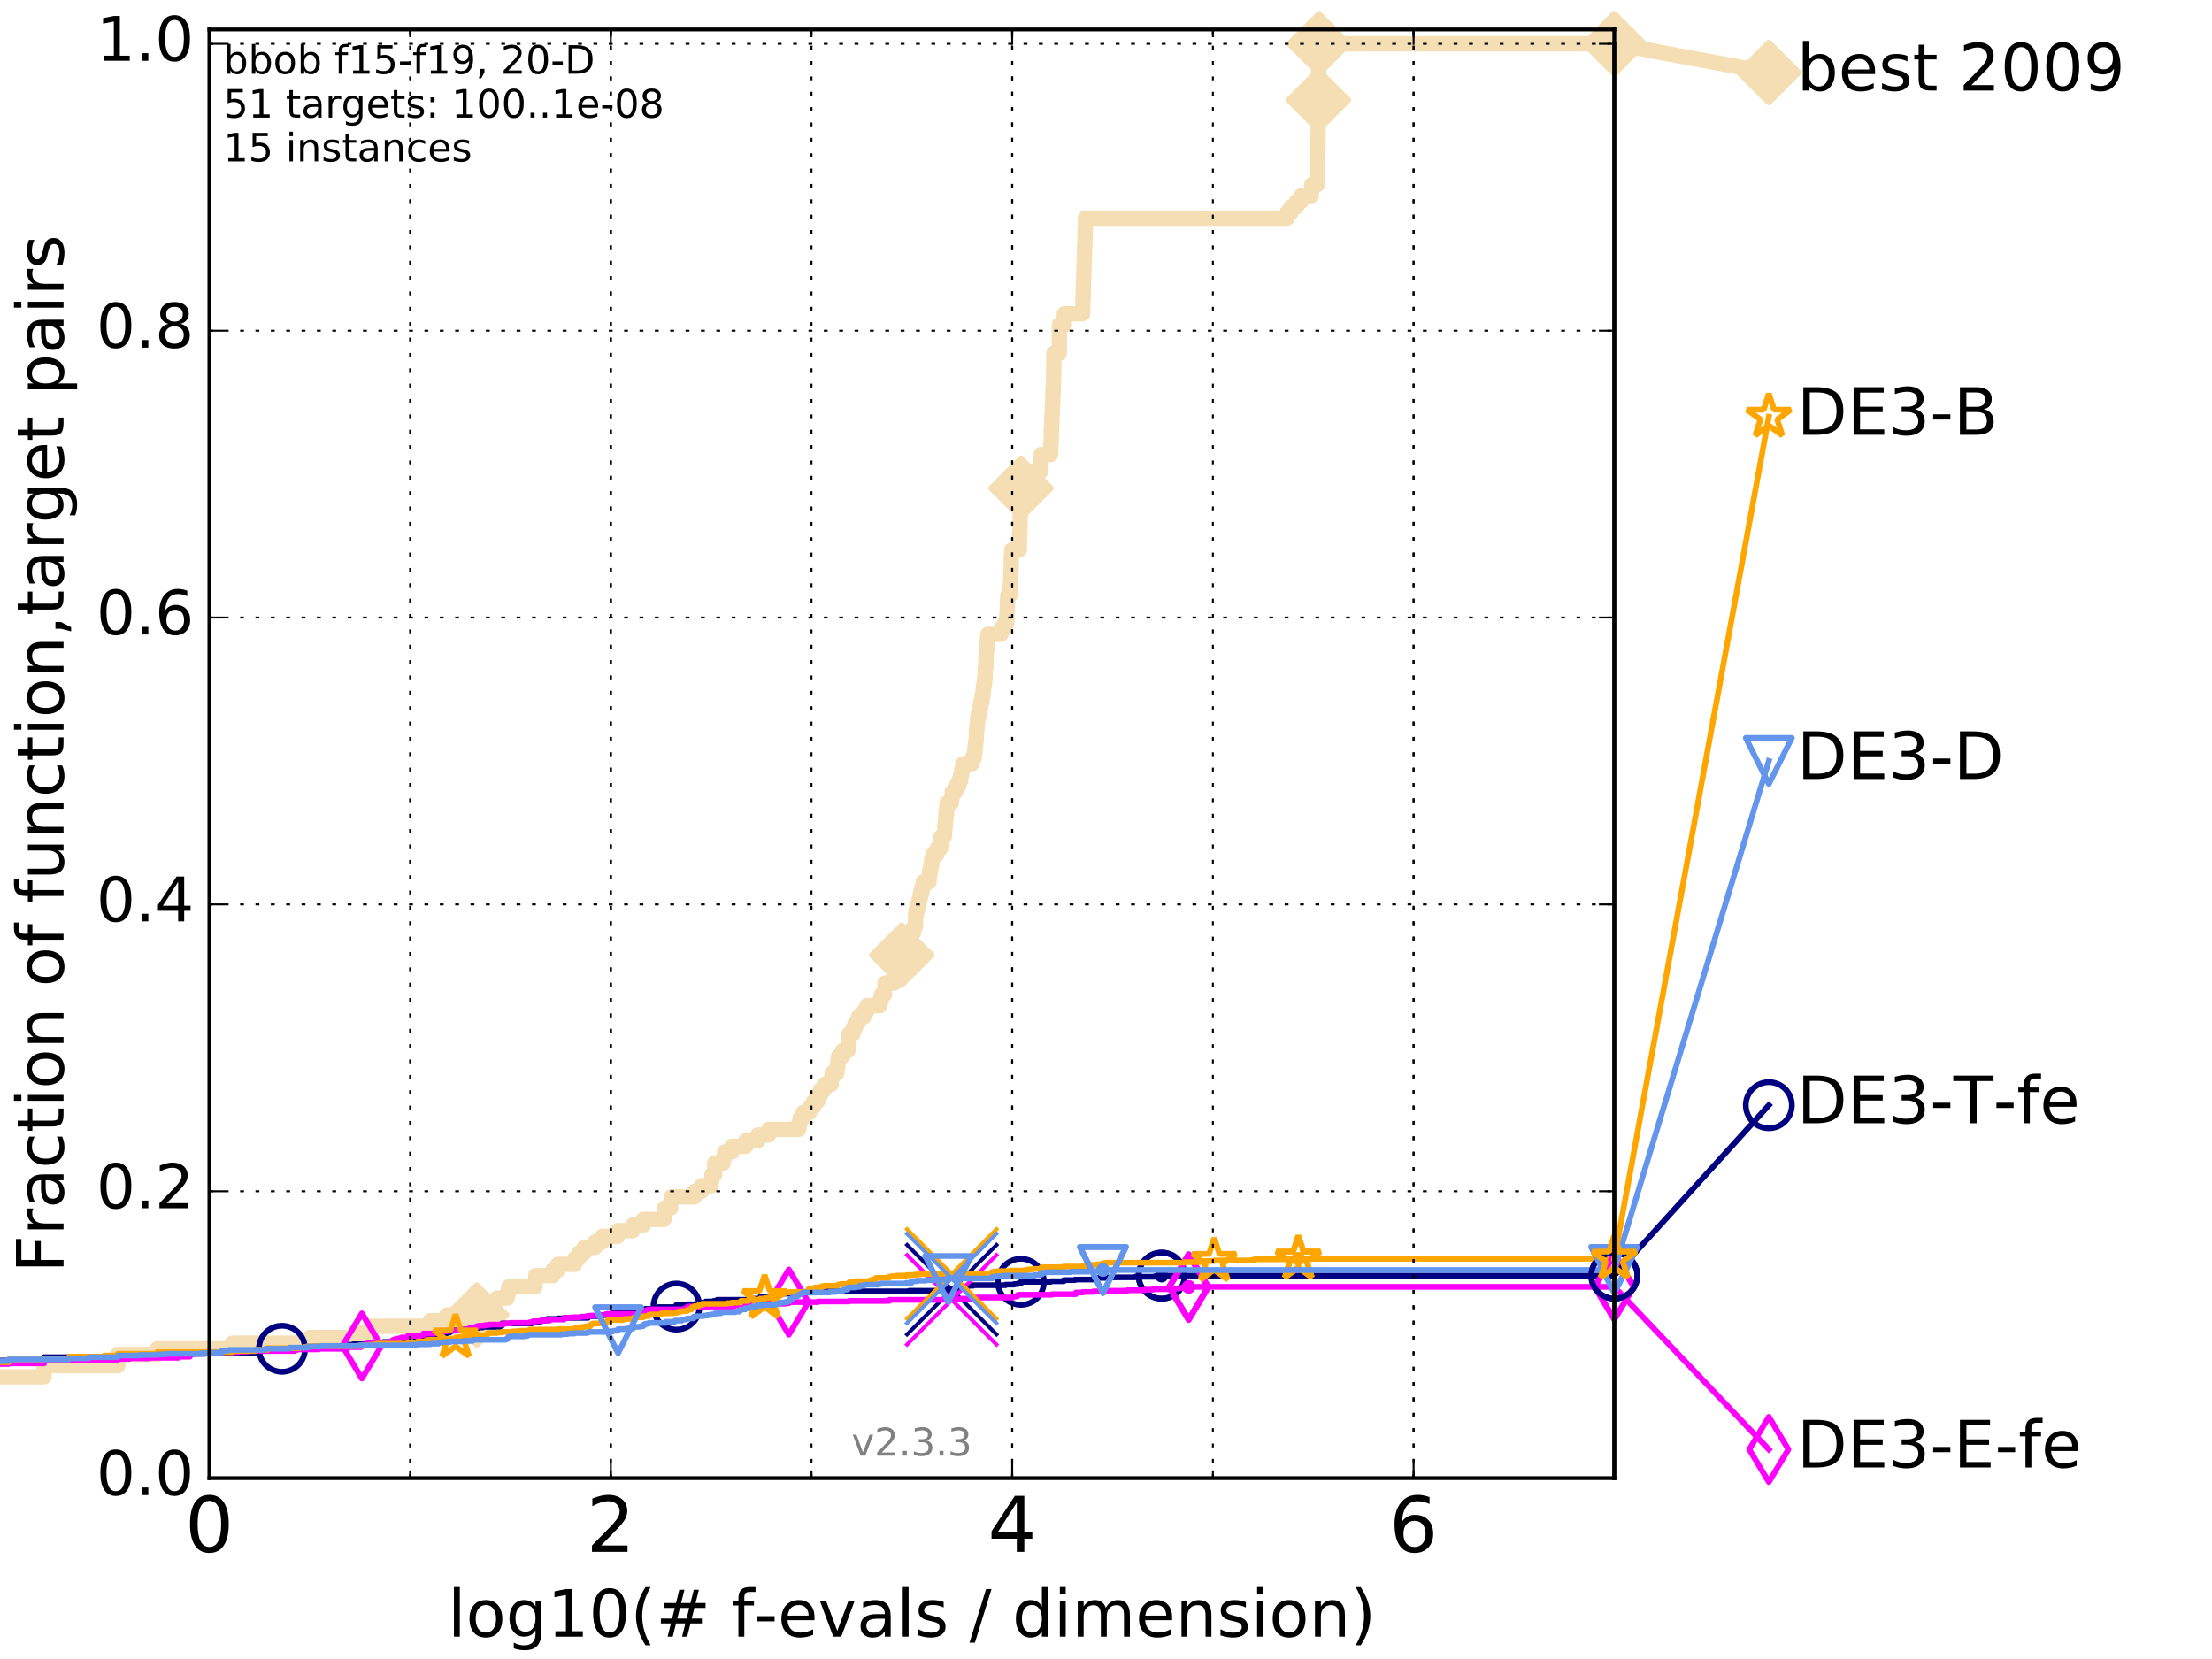 <?xml version="1.0" encoding="utf-8" standalone="no"?>
<!DOCTYPE svg PUBLIC "-//W3C//DTD SVG 1.1//EN"
  "http://www.w3.org/Graphics/SVG/1.1/DTD/svg11.dtd">
<!-- Created with matplotlib (http://matplotlib.org/) -->
<svg height="432pt" version="1.1" viewBox="0 0 576 432" width="576pt" xmlns="http://www.w3.org/2000/svg" xmlns:xlink="http://www.w3.org/1999/xlink">
 <defs>
  <style type="text/css">
*{stroke-linecap:butt;stroke-linejoin:round;stroke-miterlimit:100000;}
  </style>
 </defs>
 <g id="figure_1">
  <g id="patch_1">
   <path d="M 0 432 
L 576 432 
L 576 0 
L 0 0 
z
" style="fill:#ffffff;"/>
  </g>
  <g id="axes_1">
   <g id="patch_2">
    <path d="M 54.525 384.9 
L 420.36 384.9 
L 420.36 7.678 
L 54.525 7.678 
z
" style="fill:#ffffff;"/>
   </g>
   <g id="line2d_1">
    <path d="M -1 358.536 
L 11.466 358.536 
L 11.466 355.607 
L 30.697 355.607 
L 30.697 352.678 
L 40.956 352.678 
L 40.956 351.213 
L 60.48 351.213 
L 60.48 349.748 
L 80.568 349.748 
L 80.568 348.284 
L 94.423 348.284 
L 94.423 346.819 
L 96.48 346.819 
L 96.48 345.354 
L 112.033 345.354 
L 112.033 343.89 
L 116.365 343.89 
L 116.365 342.425 
L 124.161 342.425 
L 124.161 340.96 
L 126.083 340.96 
L 126.083 339.496 
L 129.331 339.496 
L 129.331 338.031 
L 132.098 338.031 
L 132.098 336.566 
L 132.503 336.566 
L 132.503 335.102 
L 139.332 335.102 
L 139.332 333.637 
L 139.494 333.637 
L 139.494 332.172 
L 143.988 332.172 
L 143.988 330.708 
L 145.273 330.708 
L 145.273 329.243 
L 149.601 329.243 
L 149.601 327.778 
L 150.693 327.778 
L 150.693 326.314 
L 152.107 326.314 
L 152.107 324.849 
L 154.97 324.849 
L 154.97 323.385 
L 156.871 323.385 
L 156.871 321.92 
L 160.838 321.92 
L 160.838 320.455 
L 164.785 320.455 
L 164.785 318.991 
L 167.537 318.991 
L 167.537 317.526 
L 172.895 317.526 
L 172.895 316.061 
L 173.074 316.061 
L 173.074 314.597 
L 174.622 314.597 
L 174.622 313.132 
L 174.81 313.132 
L 174.81 311.667 
L 180.863 311.667 
L 180.863 310.203 
L 182.697 310.203 
L 182.697 308.738 
L 185.207 308.738 
L 185.207 307.273 
L 185.382 307.273 
L 185.382 305.809 
L 186.107 305.809 
L 186.114 302.879 
L 188.33 302.879 
L 188.33 301.415 
L 188.717 301.415 
L 188.717 299.95 
L 190.613 299.95 
L 190.613 298.485 
L 194.247 298.485 
L 194.247 297.021 
L 197.355 297.021 
L 197.355 295.556 
L 200.17 295.556 
L 200.17 294.091 
L 207.997 294.091 
L 207.997 292.627 
L 208.331 292.627 
L 208.331 291.162 
L 209.147 291.162 
L 209.147 289.697 
L 210.808 289.697 
L 210.808 288.233 
L 211.897 288.233 
L 211.897 286.768 
L 212.98 286.768 
L 212.98 285.303 
L 213.62 285.303 
L 213.62 283.839 
L 214.662 283.839 
L 214.662 282.374 
L 216.428 282.374 
L 216.428 280.91 
L 216.666 280.91 
L 216.666 279.445 
L 217.886 279.445 
L 217.886 277.98 
L 218.146 277.98 
L 218.146 276.516 
L 218.345 276.516 
L 218.345 275.051 
L 219.394 275.051 
L 219.394 273.586 
L 220.799 273.586 
L 220.799 272.122 
L 221.021 272.122 
L 221.082 269.192 
L 222.109 269.192 
L 222.109 267.728 
L 222.715 267.728 
L 222.715 266.263 
L 223.576 266.263 
L 223.576 264.798 
L 224.937 264.798 
L 224.937 263.334 
L 225.739 263.334 
L 225.739 261.869 
L 229.14 261.869 
L 229.14 260.404 
L 229.527 260.404 
L 229.527 258.94 
L 230.344 258.94 
L 230.344 257.475 
L 230.461 257.475 
L 230.461 256.01 
L 232.812 256.01 
L 232.911 253.081 
L 234.024 253.081 
L 234.024 251.616 
L 234.193 251.616 
L 234.193 250.152 
L 234.527 250.152 
L 234.527 248.687 
L 234.797 248.687 
L 234.797 247.222 
L 235.044 247.222 
L 235.044 245.758 
L 236.173 245.758 
L 236.173 244.293 
L 236.666 244.293 
L 236.666 242.829 
L 237.917 242.829 
L 237.917 241.364 
L 238.368 241.364 
L 238.407 238.435 
L 238.531 238.435 
L 238.531 236.97 
L 238.943 236.97 
L 238.943 235.505 
L 239.365 235.505 
L 239.365 234.041 
L 239.653 234.041 
L 239.653 232.576 
L 240.069 232.576 
L 240.069 231.111 
L 240.41 231.111 
L 240.41 229.647 
L 241.913 229.647 
L 241.913 228.182 
L 242.071 228.182 
L 242.071 226.717 
L 242.373 226.717 
L 242.373 225.253 
L 242.622 225.253 
L 242.622 223.788 
L 242.91 223.788 
L 242.91 222.323 
L 244.088 222.323 
L 244.088 220.859 
L 244.964 220.859 
L 245.033 217.929 
L 245.899 217.929 
L 245.899 216.465 
L 246.027 216.465 
L 246.027 215 
L 246.173 215 
L 246.173 213.535 
L 246.315 213.535 
L 246.315 212.071 
L 246.463 212.071 
L 246.463 210.606 
L 246.576 210.606 
L 246.576 209.141 
L 247.737 209.141 
L 247.737 207.677 
L 247.963 207.677 
L 247.963 206.212 
L 248.796 206.212 
L 248.796 204.747 
L 249.661 204.747 
L 249.661 203.283 
L 250.158 203.283 
L 250.158 201.818 
L 250.41 201.818 
L 250.41 200.354 
L 250.798 200.354 
L 250.798 198.889 
L 253.085 198.889 
L 253.085 197.424 
L 253.679 197.424 
L 253.679 195.96 
L 253.901 195.96 
L 253.901 194.495 
L 254.056 194.495 
L 254.056 193.03 
L 254.183 193.03 
L 254.279 190.101 
L 254.401 190.101 
L 254.401 188.636 
L 254.554 188.636 
L 254.554 187.172 
L 254.771 187.172 
L 254.771 185.707 
L 255.113 185.707 
L 255.113 184.242 
L 255.359 184.242 
L 255.359 182.778 
L 255.677 182.778 
L 255.677 181.313 
L 255.962 181.313 
L 255.962 179.848 
L 256.111 179.848 
L 256.111 178.384 
L 256.349 178.384 
L 256.349 176.919 
L 256.513 176.919 
L 256.514 173.99 
L 256.695 173.99 
L 256.764 171.06 
L 256.818 171.06 
L 256.818 169.596 
L 256.956 169.596 
L 256.956 168.131 
L 257.076 168.131 
L 257.076 166.666 
L 257.201 166.666 
L 257.201 165.202 
L 260.581 165.202 
L 260.581 163.737 
L 261.57 163.737 
L 261.57 162.273 
L 262.162 162.273 
L 262.217 159.343 
L 262.291 159.343 
L 262.346 156.414 
L 262.436 156.414 
L 262.436 154.949 
L 263.026 154.949 
L 263.069 152.02 
L 263.138 152.02 
L 263.212 149.091 
L 263.272 149.091 
L 263.373 144.697 
L 263.441 144.697 
L 263.441 143.232 
L 265.413 143.232 
L 265.506 138.838 
L 265.551 138.838 
L 265.641 134.444 
L 265.695 134.444 
L 265.787 130.05 
L 265.817 130.05 
L 265.928 125.656 
L 265.962 125.656 
L 265.962 124.191 
L 268.484 124.191 
L 268.484 122.727 
L 271.007 122.727 
L 271.052 119.798 
L 271.133 119.798 
L 271.133 118.333 
L 273.569 118.333 
L 273.634 115.404 
L 273.705 115.404 
L 273.808 111.01 
L 273.877 111.01 
L 273.925 108.08 
L 273.998 108.08 
L 274.054 105.151 
L 274.116 105.151 
L 274.177 102.222 
L 274.236 102.222 
L 274.347 97.828 
L 274.365 97.828 
L 274.449 91.969 
L 275.831 91.969 
L 275.849 84.646 
L 277.137 84.646 
L 277.145 81.717 
L 281.902 81.717 
L 282.004 77.323 
L 282.054 77.323 
L 282.139 72.929 
L 282.19 72.929 
L 282.294 68.535 
L 282.339 68.535 
L 282.432 64.141 
L 282.482 64.141 
L 282.564 59.747 
L 282.624 59.747 
L 282.668 56.817 
L 335.141 56.817 
L 335.141 55.353 
L 336.168 55.353 
L 336.168 53.888 
L 337.648 53.888 
L 337.648 52.423 
L 338.894 52.423 
L 338.894 50.959 
L 341.46 50.959 
L 341.46 49.494 
L 341.596 49.494 
L 341.596 48.029 
L 343.067 48.029 
L 343.169 39.242 
L 343.184 39.242 
L 343.287 28.989 
L 343.3 28.989 
L 343.408 17.272 
L 343.424 17.272 
L 343.47 11.413 
L 420.36 11.413 
L 420.36 11.413 
" style="fill:none;stroke:#f5deb3;stroke-linecap:square;stroke-width:4.0;"/>
   </g>
   <g id="line2d_2">
    <defs>
     <path d="M -0 7.778 
L 7.778 0 
L 0 -7.778 
L -7.778 -0 
z
" id="m970b1cdb31" style="stroke:#f5deb3;stroke-linejoin:miter;stroke-width:1.5;"/>
    </defs>
    <g>
     <use style="fill:#f5deb3;stroke:#f5deb3;stroke-linejoin:miter;stroke-width:1.5;" x="124.161" xlink:href="#m970b1cdb31" y="342.425"/>
     <use style="fill:#f5deb3;stroke:#f5deb3;stroke-linejoin:miter;stroke-width:1.5;" x="234.797" xlink:href="#m970b1cdb31" y="248.687"/>
     <use style="fill:#f5deb3;stroke:#f5deb3;stroke-linejoin:miter;stroke-width:1.5;" x="265.864" xlink:href="#m970b1cdb31" y="127.121"/>
     <use style="fill:#f5deb3;stroke:#f5deb3;stroke-linejoin:miter;stroke-width:1.5;" x="343.316" xlink:href="#m970b1cdb31" y="26.06"/>
     <use style="fill:#f5deb3;stroke:#f5deb3;stroke-linejoin:miter;stroke-width:1.5;" x="343.47" xlink:href="#m970b1cdb31" y="11.413"/>
     <use style="fill:#f5deb3;stroke:#f5deb3;stroke-linejoin:miter;stroke-width:1.5;" x="420.36" xlink:href="#m970b1cdb31" y="11.413"/>
    </g>
   </g>
   <g id="line2d_3">
    <path d="M -15676.38 758.387 
" style="fill:none;stroke:#f5deb3;stroke-linecap:square;stroke-width:4.0;"/>
    <g>
     <use style="fill:#f5deb3;stroke:#f5deb3;stroke-linejoin:miter;stroke-width:1.5;" x="-15676.38" xlink:href="#m970b1cdb31" y="758.387"/>
    </g>
   </g>
   <g id="line2d_4">
    <path d="M 420.36 11.413 
L 460.602 18.883 
" style="fill:none;stroke:#f5deb3;stroke-linecap:square;stroke-width:4.0;"/>
    <g>
     <use style="fill:#f5deb3;stroke:#f5deb3;stroke-linejoin:miter;stroke-width:1.5;" x="420.36" xlink:href="#m970b1cdb31" y="11.413"/>
     <use style="fill:#f5deb3;stroke:#f5deb3;stroke-linejoin:miter;stroke-width:1.5;" x="460.602" xlink:href="#m970b1cdb31" y="18.883"/>
    </g>
   </g>
   <g id="line2d_5">
    <defs>
     <path d="M 0 1.5 
C 0.398 1.5 0.779 1.342 1.061 1.061 
C 1.342 0.779 1.5 0.398 1.5 0 
C 1.5 -0.398 1.342 -0.779 1.061 -1.061 
C 0.779 -1.342 0.398 -1.5 0 -1.5 
C -0.398 -1.5 -0.779 -1.342 -1.061 -1.061 
C -1.342 -0.779 -1.5 -0.398 -1.5 0 
C -1.5 0.398 -1.342 0.779 -1.061 1.061 
C -0.779 1.342 -0.398 1.5 0 1.5 
z
" id="md3b0086e9f" style="stroke:#f5deb3;stroke-width:0.5;"/>
    </defs>
    <g>
     <use style="fill:#f5deb3;stroke:#f5deb3;stroke-width:0.5;" x="343.47" xlink:href="#md3b0086e9f" y="11.413"/>
     <use style="fill:#f5deb3;stroke:#f5deb3;stroke-width:0.5;" x="343.47" xlink:href="#md3b0086e9f" y="11.413"/>
    </g>
   </g>
   <g id="line2d_6">
    <defs>
     <path d="M 0 1.5 
C 0.398 1.5 0.779 1.342 1.061 1.061 
C 1.342 0.779 1.5 0.398 1.5 0 
C 1.5 -0.398 1.342 -0.779 1.061 -1.061 
C 0.779 -1.342 0.398 -1.5 0 -1.5 
C -0.398 -1.5 -0.779 -1.342 -1.061 -1.061 
C -1.342 -0.779 -1.5 -0.398 -1.5 0 
C -1.5 0.398 -1.342 0.779 -1.061 1.061 
C -0.779 1.342 -0.398 1.5 0 1.5 
z
" id="m1846db60ed" style="stroke:#000080;stroke-width:0.5;"/>
    </defs>
    <g>
     <use style="fill:#000080;stroke:#000080;stroke-width:0.5;" x="302.495" xlink:href="#m1846db60ed" y="332.172"/>
     <use style="fill:#000080;stroke:#000080;stroke-width:0.5;" x="302.495" xlink:href="#m1846db60ed" y="332.172"/>
    </g>
   </g>
   <g id="line2d_7">
    <path d="M -1 354.289 
L 2.263 354.289 
L 2.263 354.142 
L 11.466 354.142 
L 11.466 353.41 
L 33.728 353.41 
L 33.728 353.117 
L 38.793 353.117 
L 38.793 352.971 
L 40.956 352.971 
L 40.956 352.824 
L 44.747 352.824 
L 44.747 352.678 
L 49.46 352.678 
L 49.46 352.531 
L 53.361 352.531 
L 53.361 352.385 
L 65.193 352.385 
L 65.193 352.238 
L 67.227 352.238 
L 67.227 351.945 
L 67.866 351.945 
L 67.866 351.652 
L 70.818 351.652 
L 70.818 351.506 
L 73.43 351.506 
L 73.43 351.213 
L 79.46 351.213 
L 79.46 351.066 
L 83.281 351.066 
L 83.281 350.774 
L 87.366 350.774 
L 87.366 350.627 
L 89.408 350.627 
L 89.408 350.334 
L 89.89 350.334 
L 89.89 350.188 
L 91.945 350.188 
L 91.945 350.041 
L 98.529 350.041 
L 98.529 349.895 
L 98.692 349.895 
L 98.692 349.602 
L 99.799 349.602 
L 99.799 349.455 
L 107.895 349.455 
L 107.895 349.309 
L 108.639 349.309 
L 108.639 348.869 
L 109.761 348.869 
L 109.761 348.577 
L 110.058 348.577 
L 110.058 348.284 
L 110.253 348.284 
L 110.253 347.844 
L 111.578 347.844 
L 111.578 347.698 
L 112.655 347.698 
L 112.655 347.551 
L 115.685 347.551 
L 115.685 347.258 
L 116.216 347.258 
L 116.216 347.112 
L 116.587 347.112 
L 116.587 346.965 
L 117.169 346.965 
L 117.169 346.526 
L 118.084 346.526 
L 118.084 346.38 
L 120.811 346.38 
L 120.811 346.233 
L 123.573 346.233 
L 123.573 345.794 
L 124.683 345.794 
L 124.683 345.647 
L 125.741 345.647 
L 125.741 345.501 
L 130.157 345.501 
L 130.157 345.208 
L 130.717 345.208 
L 130.717 344.622 
L 138.562 344.622 
L 138.562 344.329 
L 139.413 344.329 
L 139.413 344.183 
L 140.774 344.183 
L 140.774 344.036 
L 141.001 344.036 
L 141.001 343.89 
L 142.081 343.89 
L 142.081 343.743 
L 142.555 343.743 
L 142.555 343.45 
L 145.231 343.45 
L 145.231 343.304 
L 146.9 343.304 
L 146.9 343.157 
L 153.117 343.157 
L 153.117 342.718 
L 156.083 342.718 
L 156.083 342.425 
L 157.705 342.425 
L 157.705 342.279 
L 159.208 342.279 
L 159.208 341.986 
L 161.305 341.986 
L 161.305 341.693 
L 162.748 341.693 
L 162.748 341.546 
L 164.358 341.546 
L 164.358 341.4 
L 166.992 341.4 
L 166.992 340.96 
L 168.055 340.96 
L 168.055 340.814 
L 171.418 340.814 
L 171.418 340.375 
L 175.705 340.375 
L 175.705 340.228 
L 176.152 340.228 
L 176.152 339.789 
L 178.948 339.789 
L 178.948 339.642 
L 181.276 339.642 
L 181.276 339.496 
L 182.055 339.496 
L 182.055 339.349 
L 182.693 339.349 
L 182.693 339.203 
L 183.799 339.203 
L 183.802 338.91 
L 185.798 338.91 
L 185.798 338.763 
L 186.742 338.763 
L 186.742 338.47 
L 195.818 338.47 
L 195.818 338.178 
L 198.035 338.178 
L 198.041 337.592 
L 200.925 337.592 
L 200.925 337.299 
L 203.218 337.299 
L 203.218 336.859 
L 205.55 336.859 
L 205.55 336.713 
L 208.587 336.713 
L 208.587 336.566 
L 212.398 336.566 
L 212.398 336.273 
L 236.716 336.273 
L 236.716 336.127 
L 244.329 336.127 
L 244.329 335.834 
L 248.476 335.834 
L 248.476 335.688 
L 248.613 335.688 
L 248.613 335.541 
L 249.275 335.541 
L 249.275 335.395 
L 250.24 335.395 
L 250.24 335.248 
L 250.751 335.248 
L 250.751 335.102 
L 251.547 335.102 
L 251.547 334.955 
L 252.164 334.955 
L 252.164 334.809 
L 253.355 334.809 
L 253.355 334.662 
L 261.886 334.662 
L 261.886 334.516 
L 264.069 334.516 
L 264.069 334.369 
L 265.022 334.369 
L 265.022 334.223 
L 265.838 334.223 
L 265.838 333.784 
L 273.604 333.784 
L 273.604 333.637 
L 276.994 333.637 
L 276.994 333.344 
L 279.93 333.344 
L 279.93 333.198 
L 284.825 333.198 
L 284.825 333.051 
L 285.304 333.051 
L 285.304 332.905 
L 285.586 332.905 
L 285.586 332.758 
L 288.7 332.758 
L 288.7 332.612 
L 295.536 332.612 
L 295.536 332.465 
L 300.719 332.465 
L 300.719 332.319 
L 302.495 332.319 
L 302.495 332.172 
L 420.36 332.172 
L 420.36 332.172 
" style="fill:none;stroke:#000080;stroke-linecap:square;stroke-width:1.5;"/>
   </g>
   <g id="line2d_8">
    <defs>
     <path d="M 0 6 
C 1.591 6 3.117 5.368 4.243 4.243 
C 5.368 3.117 6 1.591 6 0 
C 6 -1.591 5.368 -3.117 4.243 -4.243 
C 3.117 -5.368 1.591 -6 0 -6 
C -1.591 -6 -3.117 -5.368 -4.243 -4.243 
C -5.368 -3.117 -6 -1.591 -6 0 
C -6 1.591 -5.368 3.117 -4.243 4.243 
C -3.117 5.368 -1.591 6 0 6 
z
" id="m15202bc7e0" style="stroke:#000080;stroke-width:1.5;"/>
    </defs>
    <g>
     <use style="fill:none;stroke:#000080;stroke-width:1.5;" x="73.43" xlink:href="#m15202bc7e0" y="351.213"/>
     <use style="fill:none;stroke:#000080;stroke-width:1.5;" x="176.152" xlink:href="#m15202bc7e0" y="340.228"/>
     <use style="fill:none;stroke:#000080;stroke-width:1.5;" x="265.838" xlink:href="#m15202bc7e0" y="333.784"/>
     <use style="fill:none;stroke:#000080;stroke-width:1.5;" x="302.495" xlink:href="#m15202bc7e0" y="332.172"/>
     <use style="fill:none;stroke:#000080;stroke-width:1.5;" x="302.495" xlink:href="#m15202bc7e0" y="332.172"/>
     <use style="fill:none;stroke:#000080;stroke-width:1.5;" x="420.36" xlink:href="#m15202bc7e0" y="332.172"/>
    </g>
   </g>
   <g id="line2d_9">
    <path d="M -15676.38 758.387 
" style="fill:none;stroke:#000080;stroke-linecap:square;stroke-width:1.5;"/>
    <g>
     <use style="fill:none;stroke:#000080;stroke-width:1.5;" x="-15676.38" xlink:href="#m15202bc7e0" y="758.387"/>
    </g>
   </g>
   <g id="line2d_10">
    <path clip-path="url(#p6513fe495c)" d="M 247.841 335.834 
" style="fill:none;stroke:#000080;stroke-linecap:square;"/>
    <defs>
     <path d="M -12 12 
L 12 -12 
M -12 -12 
L 12 12 
" id="mada85cdbf1" style="stroke:#000080;"/>
    </defs>
    <g clip-path="url(#p6513fe495c)">
     <use style="fill:#000080;stroke:#000080;" x="247.841" xlink:href="#mada85cdbf1" y="335.834"/>
    </g>
   </g>
   <g id="line2d_11">
    <defs>
     <path d="M 0 1.5 
C 0.398 1.5 0.779 1.342 1.061 1.061 
C 1.342 0.779 1.5 0.398 1.5 0 
C 1.5 -0.398 1.342 -0.779 1.061 -1.061 
C 0.779 -1.342 0.398 -1.5 0 -1.5 
C -0.398 -1.5 -0.779 -1.342 -1.061 -1.061 
C -1.342 -0.779 -1.5 -0.398 -1.5 0 
C -1.5 0.398 -1.342 0.779 -1.061 1.061 
C -0.779 1.342 -0.398 1.5 0 1.5 
z
" id="mc096ddf7c8" style="stroke:#ff00ff;stroke-width:0.5;"/>
    </defs>
    <g>
     <use style="fill:#ff00ff;stroke:#ff00ff;stroke-width:0.5;" x="309.528" xlink:href="#mc096ddf7c8" y="335.102"/>
     <use style="fill:#ff00ff;stroke:#ff00ff;stroke-width:0.5;" x="309.528" xlink:href="#mc096ddf7c8" y="335.102"/>
    </g>
   </g>
   <g id="line2d_12">
    <path d="M -1 355.168 
L 2.263 355.168 
L 2.263 355.021 
L 11.466 355.021 
L 11.466 354.289 
L 17.995 354.289 
L 17.995 354.142 
L 30.697 354.142 
L 30.697 353.849 
L 33.728 353.849 
L 33.728 353.703 
L 38.793 353.703 
L 38.793 353.556 
L 46.429 353.556 
L 46.429 353.263 
L 49.46 353.263 
L 49.46 352.531 
L 50.836 352.531 
L 50.836 352.238 
L 53.361 352.238 
L 53.361 352.092 
L 62.162 352.092 
L 62.162 351.945 
L 64.472 351.945 
L 64.472 351.799 
L 76.645 351.799 
L 76.645 351.506 
L 77.485 351.506 
L 77.485 351.359 
L 82.959 351.359 
L 82.959 351.213 
L 90.363 351.213 
L 90.363 351.066 
L 90.596 351.066 
L 90.596 350.774 
L 94.029 350.774 
L 94.029 350.481 
L 94.227 350.481 
L 94.227 350.188 
L 95.753 350.188 
L 95.753 349.748 
L 96.48 349.748 
L 96.48 349.602 
L 101.002 349.602 
L 101.002 349.455 
L 102.144 349.455 
L 102.144 349.016 
L 102.421 349.016 
L 102.421 348.869 
L 103.098 348.869 
L 103.098 348.577 
L 104.142 348.577 
L 104.142 348.43 
L 104.522 348.43 
L 104.522 348.284 
L 106.213 348.284 
L 106.213 347.844 
L 109.561 347.844 
L 109.561 347.698 
L 110.253 347.698 
L 110.253 347.258 
L 113.089 347.258 
L 113.089 347.112 
L 114.098 347.112 
L 114.098 346.819 
L 115.685 346.819 
L 115.685 346.673 
L 116.291 346.673 
L 116.291 346.526 
L 118.764 346.526 
L 118.764 346.38 
L 120.689 346.38 
L 120.689 346.233 
L 122.119 346.233 
L 122.119 345.94 
L 122.463 345.94 
L 122.463 345.647 
L 123.896 345.647 
L 123.896 345.501 
L 124.108 345.501 
L 124.108 345.354 
L 124.734 345.354 
L 124.734 345.208 
L 126.228 345.208 
L 126.228 345.061 
L 127.218 345.061 
L 127.218 344.915 
L 130.992 344.915 
L 130.992 344.622 
L 132.938 344.622 
L 132.938 344.476 
L 137.88 344.476 
L 137.88 344.329 
L 138.813 344.329 
L 138.813 344.036 
L 140.799 344.036 
L 140.799 343.89 
L 143.135 343.89 
L 143.135 343.597 
L 146.842 343.597 
L 146.842 343.157 
L 148.938 343.157 
L 148.938 343.011 
L 151.131 343.011 
L 151.131 342.864 
L 152.655 342.864 
L 152.655 342.718 
L 153.771 342.718 
L 153.771 342.571 
L 156.784 342.571 
L 156.784 342.425 
L 157.969 342.425 
L 157.969 342.132 
L 166.67 342.132 
L 166.67 341.693 
L 167.467 341.693 
L 167.467 341.546 
L 167.654 341.546 
L 167.654 341.4 
L 167.993 341.4 
L 167.993 341.253 
L 168.679 341.253 
L 168.679 341.107 
L 168.842 341.107 
L 168.842 340.96 
L 178.306 340.96 
L 178.306 340.667 
L 179.08 340.667 
L 179.08 340.228 
L 191.108 340.228 
L 191.108 339.935 
L 198.567 339.935 
L 198.567 339.642 
L 199.611 339.642 
L 199.611 339.496 
L 204.534 339.496 
L 204.534 339.349 
L 205.416 339.349 
L 205.416 339.056 
L 213.001 339.056 
L 213.001 338.91 
L 221.038 338.91 
L 221.038 338.763 
L 231.542 338.763 
L 231.542 338.47 
L 248.457 338.47 
L 248.457 338.324 
L 250.283 338.324 
L 250.283 338.178 
L 253.91 338.178 
L 253.91 337.885 
L 263.774 337.885 
L 263.774 337.738 
L 263.89 337.738 
L 263.89 337.592 
L 264.88 337.592 
L 264.88 337.299 
L 265.188 337.299 
L 265.188 337.152 
L 273.922 337.152 
L 273.922 337.006 
L 280.123 337.006 
L 280.155 336.566 
L 281.918 336.566 
L 281.918 336.42 
L 284.71 336.42 
L 284.71 336.273 
L 288.791 336.273 
L 288.791 336.127 
L 293.533 336.127 
L 293.533 335.981 
L 298.073 335.981 
L 298.073 335.834 
L 300.269 335.834 
L 300.269 335.688 
L 306.183 335.688 
L 306.183 335.541 
L 306.887 335.541 
L 306.887 335.395 
L 307.969 335.395 
L 307.969 335.248 
L 309.528 335.248 
L 309.528 335.102 
L 420.36 335.102 
L 420.36 335.102 
" style="fill:none;stroke:#ff00ff;stroke-linecap:square;stroke-width:1.5;"/>
   </g>
   <g id="line2d_13">
    <defs>
     <path d="M -0 8.485 
L 5.091 0 
L 0 -8.485 
L -5.091 -0 
z
" id="mee1e0a5138" style="stroke:#ff00ff;stroke-linejoin:miter;stroke-width:1.5;"/>
    </defs>
    <g>
     <use style="fill:none;stroke:#ff00ff;stroke-linejoin:miter;stroke-width:1.5;" x="94.227" xlink:href="#mee1e0a5138" y="350.481"/>
     <use style="fill:none;stroke:#ff00ff;stroke-linejoin:miter;stroke-width:1.5;" x="205.416" xlink:href="#mee1e0a5138" y="339.056"/>
     <use style="fill:none;stroke:#ff00ff;stroke-linejoin:miter;stroke-width:1.5;" x="309.528" xlink:href="#mee1e0a5138" y="335.248"/>
     <use style="fill:none;stroke:#ff00ff;stroke-linejoin:miter;stroke-width:1.5;" x="309.528" xlink:href="#mee1e0a5138" y="335.102"/>
     <use style="fill:none;stroke:#ff00ff;stroke-linejoin:miter;stroke-width:1.5;" x="309.528" xlink:href="#mee1e0a5138" y="335.102"/>
     <use style="fill:none;stroke:#ff00ff;stroke-linejoin:miter;stroke-width:1.5;" x="420.36" xlink:href="#mee1e0a5138" y="335.102"/>
    </g>
   </g>
   <g id="line2d_14">
    <path d="M -15676.38 758.387 
" style="fill:none;stroke:#ff00ff;stroke-linecap:square;stroke-width:1.5;"/>
    <g>
     <use style="fill:none;stroke:#ff00ff;stroke-linejoin:miter;stroke-width:1.5;" x="-15676.38" xlink:href="#mee1e0a5138" y="758.387"/>
    </g>
   </g>
   <g id="line2d_15">
    <path clip-path="url(#p6513fe495c)" d="M 247.831 338.47 
" style="fill:none;stroke:#ff00ff;stroke-linecap:square;"/>
    <defs>
     <path d="M -12 12 
L 12 -12 
M -12 -12 
L 12 12 
" id="m538db10ddc" style="stroke:#ff00ff;"/>
    </defs>
    <g clip-path="url(#p6513fe495c)">
     <use style="fill:#ff00ff;stroke:#ff00ff;" x="247.831" xlink:href="#m538db10ddc" y="338.47"/>
    </g>
   </g>
   <g id="line2d_16">
    <defs>
     <path d="M 0 1.5 
C 0.398 1.5 0.779 1.342 1.061 1.061 
C 1.342 0.779 1.5 0.398 1.5 0 
C 1.5 -0.398 1.342 -0.779 1.061 -1.061 
C 0.779 -1.342 0.398 -1.5 0 -1.5 
C -0.398 -1.5 -0.779 -1.342 -1.061 -1.061 
C -1.342 -0.779 -1.5 -0.398 -1.5 0 
C -1.5 0.398 -1.342 0.779 -1.061 1.061 
C -0.779 1.342 -0.398 1.5 0 1.5 
z
" id="mc76f979979" style="stroke:#ffa500;stroke-width:0.5;"/>
    </defs>
    <g>
     <use style="fill:#ffa500;stroke:#ffa500;stroke-width:0.5;" x="338.08" xlink:href="#mc76f979979" y="327.778"/>
     <use style="fill:#ffa500;stroke:#ffa500;stroke-width:0.5;" x="338.08" xlink:href="#mc76f979979" y="327.778"/>
    </g>
   </g>
   <g id="line2d_17">
    <path d="M -1 354.728 
L 2.263 354.728 
L 2.263 353.996 
L 11.466 353.996 
L 11.466 353.849 
L 17.995 353.849 
L 17.995 353.263 
L 27.198 353.263 
L 27.198 352.971 
L 30.697 352.971 
L 30.697 352.531 
L 40.956 352.531 
L 40.956 352.092 
L 60.48 352.092 
L 60.48 351.799 
L 66.569 351.799 
L 66.569 351.506 
L 69.683 351.506 
L 69.683 351.066 
L 77.894 351.066 
L 77.894 350.92 
L 79.079 350.92 
L 79.079 350.774 
L 79.836 350.774 
L 79.836 350.627 
L 81.624 350.627 
L 81.624 350.481 
L 94.029 350.481 
L 94.029 350.334 
L 96.3 350.334 
L 96.3 350.188 
L 97.356 350.188 
L 97.356 350.041 
L 98.034 350.041 
L 98.034 349.895 
L 106.329 349.895 
L 106.329 349.602 
L 108.743 349.602 
L 108.743 349.309 
L 110.735 349.309 
L 110.735 349.162 
L 111.393 349.162 
L 111.393 348.869 
L 117.097 348.869 
L 117.097 348.577 
L 118.63 348.577 
L 118.63 348.284 
L 119.424 348.284 
L 119.424 348.137 
L 120.441 348.137 
L 120.441 347.991 
L 122.003 347.991 
L 122.003 347.844 
L 124.214 347.844 
L 124.214 347.698 
L 126.563 347.698 
L 126.563 347.551 
L 126.893 347.551 
L 126.986 347.112 
L 129.54 347.112 
L 129.54 346.965 
L 130.835 346.965 
L 130.835 346.819 
L 133.469 346.819 
L 133.469 346.673 
L 134.993 346.673 
L 134.993 346.526 
L 137.736 346.526 
L 137.736 346.38 
L 137.851 346.38 
L 137.851 346.233 
L 145.459 346.233 
L 145.459 346.087 
L 149.549 346.087 
L 149.549 345.94 
L 149.807 345.94 
L 149.807 345.794 
L 151.593 345.794 
L 151.593 345.501 
L 152.55 345.501 
L 152.55 345.354 
L 153.713 345.354 
L 153.814 344.915 
L 154.027 344.915 
L 154.027 344.768 
L 154.476 344.768 
L 154.476 344.622 
L 156.122 344.622 
L 156.122 344.476 
L 156.946 344.476 
L 156.946 344.329 
L 158.052 344.329 
L 158.052 344.183 
L 158.217 344.183 
L 158.217 343.743 
L 162.192 343.743 
L 162.192 343.597 
L 162.632 343.597 
L 162.632 343.45 
L 164.847 343.45 
L 164.847 343.157 
L 165.471 343.157 
L 165.471 343.011 
L 167.553 343.011 
L 167.553 342.718 
L 168.857 342.718 
L 168.857 342.425 
L 169.446 342.425 
L 169.446 342.279 
L 172.124 342.279 
L 172.124 341.986 
L 175.309 341.986 
L 175.309 341.839 
L 176.317 341.839 
L 176.317 341.693 
L 176.607 341.693 
L 176.607 341.546 
L 177.43 341.546 
L 177.43 341.4 
L 178.939 341.4 
L 178.939 341.107 
L 179.397 341.107 
L 179.397 340.96 
L 180.063 340.96 
L 180.063 340.814 
L 180.216 340.814 
L 180.216 340.375 
L 180.61 340.375 
L 180.61 340.228 
L 181.032 340.228 
L 181.032 340.082 
L 181.96 340.082 
L 181.96 339.789 
L 182.844 339.789 
L 182.844 339.496 
L 189.371 339.496 
L 189.371 339.349 
L 190.545 339.349 
L 190.545 339.203 
L 192.898 339.203 
L 192.898 338.763 
L 194.857 338.763 
L 194.857 338.47 
L 197.89 338.47 
L 197.89 338.178 
L 199.1 338.178 
L 199.1 338.031 
L 200.027 338.031 
L 200.027 337.885 
L 200.758 337.885 
L 200.758 337.445 
L 201.216 337.445 
L 201.216 337.299 
L 201.651 337.299 
L 201.734 337.006 
L 201.994 337.006 
L 201.994 336.859 
L 204.333 336.859 
L 204.333 336.713 
L 204.558 336.713 
L 204.558 336.566 
L 205.758 336.566 
L 205.758 336.42 
L 210.296 336.42 
L 210.296 336.127 
L 210.442 336.127 
L 210.544 335.688 
L 210.847 335.688 
L 210.847 335.541 
L 212.226 335.541 
L 212.226 335.248 
L 213.964 335.248 
L 213.964 334.955 
L 214.6 334.955 
L 214.6 334.809 
L 218.164 334.809 
L 218.164 334.516 
L 218.791 334.516 
L 218.791 334.369 
L 220.79 334.369 
L 220.79 334.223 
L 221.027 334.223 
L 221.103 333.93 
L 221.648 333.93 
L 221.648 333.784 
L 222.39 333.784 
L 222.39 333.637 
L 226.258 333.637 
L 226.258 333.491 
L 227.065 333.491 
L 227.065 333.198 
L 227.93 333.198 
L 227.93 332.905 
L 228.115 332.905 
L 228.115 332.758 
L 231.481 332.758 
L 231.481 332.465 
L 232.139 332.465 
L 232.139 332.319 
L 233.462 332.319 
L 233.462 332.172 
L 236.148 332.172 
L 236.148 332.026 
L 238.271 332.026 
L 238.271 331.88 
L 239.697 331.88 
L 239.697 331.733 
L 257.979 331.733 
L 257.979 331.44 
L 258.199 331.44 
L 258.199 331.294 
L 258.681 331.294 
L 258.681 331.147 
L 259.796 331.147 
L 259.796 331.001 
L 263.074 331.001 
L 263.074 330.854 
L 266.807 330.854 
L 266.807 330.708 
L 267.627 330.708 
L 267.627 330.561 
L 268.91 330.561 
L 268.91 330.415 
L 271.194 330.415 
L 271.194 329.975 
L 276.893 329.975 
L 276.893 329.829 
L 281.904 329.829 
L 281.904 329.683 
L 282.747 329.683 
L 282.747 329.536 
L 282.93 329.536 
L 282.93 329.39 
L 285.716 329.39 
L 285.716 329.243 
L 286.788 329.243 
L 286.788 329.097 
L 287.314 329.097 
L 287.314 328.95 
L 287.728 328.95 
L 287.728 328.804 
L 308.226 328.804 
L 308.226 328.657 
L 312.546 328.657 
L 312.546 328.511 
L 313.821 328.511 
L 313.821 328.364 
L 316.175 328.364 
L 316.175 328.218 
L 326 328.218 
L 326 328.071 
L 326.713 328.071 
L 326.713 327.925 
L 338.08 327.925 
L 338.08 327.778 
L 420.36 327.778 
L 420.36 327.778 
" style="fill:none;stroke:#ffa500;stroke-linecap:square;stroke-width:1.5;"/>
   </g>
   <g id="line2d_18">
    <defs>
     <path d="M 0 -6 
L -1.347 -1.854 
L -5.706 -1.854 
L -2.18 0.708 
L -3.527 4.854 
L -0 2.292 
L 3.527 4.854 
L 2.18 0.708 
L 5.706 -1.854 
L 1.347 -1.854 
z
" id="m7100b59552" style="stroke:#ffa500;stroke-linejoin:bevel;stroke-width:1.5;"/>
    </defs>
    <g>
     <use style="fill:none;stroke:#ffa500;stroke-linejoin:bevel;stroke-width:1.5;" x="118.63" xlink:href="#m7100b59552" y="348.284"/>
     <use style="fill:none;stroke:#ffa500;stroke-linejoin:bevel;stroke-width:1.5;" x="199.1" xlink:href="#m7100b59552" y="338.031"/>
     <use style="fill:none;stroke:#ffa500;stroke-linejoin:bevel;stroke-width:1.5;" x="316.175" xlink:href="#m7100b59552" y="328.364"/>
     <use style="fill:none;stroke:#ffa500;stroke-linejoin:bevel;stroke-width:1.5;" x="338.08" xlink:href="#m7100b59552" y="327.778"/>
     <use style="fill:none;stroke:#ffa500;stroke-linejoin:bevel;stroke-width:1.5;" x="338.08" xlink:href="#m7100b59552" y="327.778"/>
     <use style="fill:none;stroke:#ffa500;stroke-linejoin:bevel;stroke-width:1.5;" x="420.36" xlink:href="#m7100b59552" y="327.778"/>
    </g>
   </g>
   <g id="line2d_19">
    <path d="M -15676.38 758.387 
" style="fill:none;stroke:#ffa500;stroke-linecap:square;stroke-width:1.5;"/>
    <g>
     <use style="fill:none;stroke:#ffa500;stroke-linejoin:bevel;stroke-width:1.5;" x="-15676.38" xlink:href="#m7100b59552" y="758.387"/>
    </g>
   </g>
   <g id="line2d_20">
    <path clip-path="url(#p6513fe495c)" d="M 247.834 331.733 
" style="fill:none;stroke:#ffa500;stroke-linecap:square;"/>
    <defs>
     <path d="M -12 12 
L 12 -12 
M -12 -12 
L 12 12 
" id="m53c064de8c" style="stroke:#ffa500;"/>
    </defs>
    <g clip-path="url(#p6513fe495c)">
     <use style="fill:#ffa500;stroke:#ffa500;" x="247.834" xlink:href="#m53c064de8c" y="331.733"/>
    </g>
   </g>
   <g id="line2d_21">
    <defs>
     <path d="M 0 1.5 
C 0.398 1.5 0.779 1.342 1.061 1.061 
C 1.342 0.779 1.5 0.398 1.5 0 
C 1.5 -0.398 1.342 -0.779 1.061 -1.061 
C 0.779 -1.342 0.398 -1.5 0 -1.5 
C -0.398 -1.5 -0.779 -1.342 -1.061 -1.061 
C -1.342 -0.779 -1.5 -0.398 -1.5 0 
C -1.5 0.398 -1.342 0.779 -1.061 1.061 
C -0.779 1.342 -0.398 1.5 0 1.5 
z
" id="m86e92d7e06" style="stroke:#6495ed;stroke-width:0.5;"/>
    </defs>
    <g>
     <use style="fill:#6495ed;stroke:#6495ed;stroke-width:0.5;" x="287.197" xlink:href="#m86e92d7e06" y="330.708"/>
     <use style="fill:#6495ed;stroke:#6495ed;stroke-width:0.5;" x="287.197" xlink:href="#m86e92d7e06" y="330.708"/>
    </g>
   </g>
   <g id="line2d_22">
    <path d="M -1 354.435 
L 2.263 354.435 
L 2.263 353.996 
L 17.995 353.996 
L 17.995 353.703 
L 23.06 353.703 
L 23.06 353.41 
L 30.697 353.41 
L 30.697 352.971 
L 36.401 352.971 
L 36.401 352.824 
L 40.956 352.824 
L 40.956 352.678 
L 42.931 352.678 
L 42.931 352.531 
L 52.134 352.531 
L 52.134 352.385 
L 54.525 352.385 
L 54.525 352.238 
L 57.697 352.238 
L 57.697 351.799 
L 58.663 351.799 
L 58.663 351.652 
L 59.59 351.652 
L 59.59 351.506 
L 69.093 351.506 
L 69.093 351.213 
L 75.322 351.213 
L 75.322 350.92 
L 80.205 350.92 
L 80.205 350.627 
L 83.599 350.627 
L 83.599 350.481 
L 93.423 350.481 
L 93.423 350.334 
L 106.559 350.334 
L 106.559 350.188 
L 108.743 350.188 
L 108.743 350.041 
L 112.033 350.041 
L 112.033 349.895 
L 114.18 349.895 
L 114.18 349.748 
L 114.424 349.748 
L 114.424 349.602 
L 115.142 349.602 
L 115.142 349.455 
L 117.313 349.455 
L 117.313 349.309 
L 120.565 349.309 
L 120.565 349.162 
L 123.08 349.162 
L 123.08 348.869 
L 131.685 348.869 
L 131.685 348.723 
L 132.135 348.723 
L 132.135 348.43 
L 132.32 348.43 
L 132.32 348.137 
L 132.866 348.137 
L 132.866 347.991 
L 136.605 347.991 
L 136.605 347.844 
L 137.385 347.844 
L 137.385 347.698 
L 137.531 347.698 
L 137.531 347.551 
L 146.151 347.551 
L 146.151 347.405 
L 147.756 347.405 
L 147.756 347.258 
L 149.549 347.258 
L 149.549 347.112 
L 152.88 347.112 
L 152.88 346.965 
L 153.22 346.965 
L 153.22 346.819 
L 157.969 346.819 
L 157.969 346.673 
L 159.698 346.673 
L 159.698 346.526 
L 160.765 346.526 
L 160.765 346.38 
L 160.953 346.38 
L 160.953 346.087 
L 163.093 346.087 
L 163.093 345.94 
L 164.838 345.94 
L 164.838 345.647 
L 165.143 345.647 
L 165.143 345.501 
L 166.719 345.501 
L 166.719 345.354 
L 167.428 345.354 
L 167.444 345.061 
L 167.832 345.061 
L 167.832 344.768 
L 168.515 344.768 
L 168.515 344.622 
L 169.026 344.622 
L 169.026 344.476 
L 173.353 344.476 
L 173.353 344.183 
L 175.732 344.183 
L 175.732 343.89 
L 177.561 343.89 
L 177.561 343.597 
L 178.654 343.597 
L 178.654 343.45 
L 179.253 343.45 
L 179.253 343.304 
L 180.605 343.304 
L 180.605 342.864 
L 181.505 342.864 
L 181.505 342.718 
L 183.149 342.718 
L 183.149 342.571 
L 184.181 342.571 
L 184.181 342.425 
L 185.193 342.425 
L 185.193 342.279 
L 186.169 342.279 
L 186.169 341.986 
L 187.729 341.986 
L 187.729 341.693 
L 191.437 341.693 
L 191.437 341.546 
L 192.488 341.546 
L 192.488 341.253 
L 192.908 341.253 
L 192.908 340.96 
L 194.097 340.96 
L 194.097 340.667 
L 195.067 340.667 
L 195.067 340.521 
L 195.381 340.521 
L 195.381 340.375 
L 195.917 340.375 
L 195.917 340.228 
L 196.972 340.228 
L 196.972 339.935 
L 198.883 339.935 
L 198.883 339.789 
L 201.755 339.789 
L 201.755 339.642 
L 202.103 339.642 
L 202.103 339.496 
L 203.034 339.496 
L 203.034 339.203 
L 204.356 339.203 
L 204.356 339.056 
L 204.987 339.056 
L 204.987 338.91 
L 205.513 338.91 
L 205.583 338.617 
L 205.806 338.617 
L 205.806 338.178 
L 206.37 338.178 
L 206.37 337.885 
L 206.579 337.885 
L 206.579 337.738 
L 206.76 337.738 
L 206.76 337.592 
L 207.628 337.592 
L 207.628 337.445 
L 207.743 337.445 
L 207.743 337.299 
L 208.049 337.299 
L 208.049 337.152 
L 208.209 337.152 
L 208.209 337.006 
L 208.66 337.006 
L 208.66 336.859 
L 208.882 336.859 
L 208.945 336.566 
L 216.047 336.566 
L 216.047 336.42 
L 217.734 336.42 
L 217.734 336.273 
L 218.974 336.273 
L 218.974 336.127 
L 219.556 336.127 
L 219.556 335.834 
L 220.696 335.834 
L 220.696 335.688 
L 220.828 335.688 
L 220.834 335.248 
L 222.93 335.248 
L 222.93 335.102 
L 223.865 335.102 
L 223.865 334.809 
L 224.491 334.809 
L 224.491 334.662 
L 225.311 334.662 
L 225.311 334.516 
L 228.747 334.516 
L 228.747 334.369 
L 229.467 334.369 
L 229.467 334.223 
L 235.87 334.223 
L 235.87 334.076 
L 237.343 334.076 
L 237.343 333.637 
L 238.682 333.637 
L 238.682 333.491 
L 241.073 333.491 
L 241.073 333.344 
L 243.039 333.344 
L 243.039 333.198 
L 246.133 333.198 
L 246.133 333.051 
L 246.928 333.051 
L 246.928 332.905 
L 258.354 332.905 
L 258.354 332.465 
L 259.439 332.465 
L 259.439 332.319 
L 261.287 332.319 
L 261.287 332.172 
L 269.425 332.172 
L 269.425 332.026 
L 270.72 332.026 
L 270.72 331.88 
L 271.27 331.88 
L 271.27 331.44 
L 272.206 331.44 
L 272.206 331.294 
L 278.874 331.294 
L 278.874 331.147 
L 283.42 331.147 
L 283.42 331.001 
L 287.197 331.001 
L 287.197 330.708 
L 420.36 330.708 
L 420.36 330.708 
" style="fill:none;stroke:#6495ed;stroke-linecap:square;stroke-width:1.5;"/>
   </g>
   <g id="line2d_23">
    <defs>
     <path d="M -0 6 
L 6 -6 
L -6 -6 
z
" id="m66eb3a27d8" style="stroke:#6495ed;stroke-linejoin:miter;stroke-width:1.5;"/>
    </defs>
    <g>
     <use style="fill:none;stroke:#6495ed;stroke-linejoin:miter;stroke-width:1.5;" x="160.953" xlink:href="#m66eb3a27d8" y="346.38"/>
     <use style="fill:none;stroke:#6495ed;stroke-linejoin:miter;stroke-width:1.5;" x="246.928" xlink:href="#m66eb3a27d8" y="333.051"/>
     <use style="fill:none;stroke:#6495ed;stroke-linejoin:miter;stroke-width:1.5;" x="287.197" xlink:href="#m66eb3a27d8" y="330.708"/>
     <use style="fill:none;stroke:#6495ed;stroke-linejoin:miter;stroke-width:1.5;" x="287.197" xlink:href="#m66eb3a27d8" y="330.708"/>
     <use style="fill:none;stroke:#6495ed;stroke-linejoin:miter;stroke-width:1.5;" x="420.36" xlink:href="#m66eb3a27d8" y="330.708"/>
    </g>
   </g>
   <g id="line2d_24">
    <path d="M -15676.38 758.387 
" style="fill:none;stroke:#6495ed;stroke-linecap:square;stroke-width:1.5;"/>
    <g>
     <use style="fill:none;stroke:#6495ed;stroke-linejoin:miter;stroke-width:1.5;" x="-15676.38" xlink:href="#m66eb3a27d8" y="758.387"/>
    </g>
   </g>
   <g id="line2d_25">
    <path clip-path="url(#p6513fe495c)" d="M 247.818 332.905 
" style="fill:none;stroke:#6495ed;stroke-linecap:square;"/>
    <defs>
     <path d="M -12 12 
L 12 -12 
M -12 -12 
L 12 12 
" id="m5e9fbdcfb4" style="stroke:#6495ed;"/>
    </defs>
    <g clip-path="url(#p6513fe495c)">
     <use style="fill:#6495ed;stroke:#6495ed;" x="247.818" xlink:href="#m5e9fbdcfb4" y="332.905"/>
    </g>
   </g>
   <g id="line2d_26">
    <path d="M 420.36 335.102 
L 460.602 377.43 
" style="fill:none;stroke:#ff00ff;stroke-linecap:square;stroke-width:1.5;"/>
    <g>
     <use style="fill:none;stroke:#ff00ff;stroke-linejoin:miter;stroke-width:1.5;" x="420.36" xlink:href="#mee1e0a5138" y="335.102"/>
     <use style="fill:none;stroke:#ff00ff;stroke-linejoin:miter;stroke-width:1.5;" x="460.602" xlink:href="#mee1e0a5138" y="377.43"/>
    </g>
   </g>
   <g id="line2d_27">
    <path d="M 420.36 332.172 
L 460.602 287.793 
" style="fill:none;stroke:#000080;stroke-linecap:square;stroke-width:1.5;"/>
    <g>
     <use style="fill:none;stroke:#000080;stroke-width:1.5;" x="420.36" xlink:href="#m15202bc7e0" y="332.172"/>
     <use style="fill:none;stroke:#000080;stroke-width:1.5;" x="460.602" xlink:href="#m15202bc7e0" y="287.793"/>
    </g>
   </g>
   <g id="line2d_28">
    <path d="M 420.36 330.708 
L 460.602 198.157 
" style="fill:none;stroke:#6495ed;stroke-linecap:square;stroke-width:1.5;"/>
    <g>
     <use style="fill:none;stroke:#6495ed;stroke-linejoin:miter;stroke-width:1.5;" x="420.36" xlink:href="#m66eb3a27d8" y="330.708"/>
     <use style="fill:none;stroke:#6495ed;stroke-linejoin:miter;stroke-width:1.5;" x="460.602" xlink:href="#m66eb3a27d8" y="198.157"/>
    </g>
   </g>
   <g id="line2d_29">
    <path d="M 420.36 327.778 
L 460.602 108.52 
" style="fill:none;stroke:#ffa500;stroke-linecap:square;stroke-width:1.5;"/>
    <g>
     <use style="fill:none;stroke:#ffa500;stroke-linejoin:bevel;stroke-width:1.5;" x="420.36" xlink:href="#m7100b59552" y="327.778"/>
     <use style="fill:none;stroke:#ffa500;stroke-linejoin:bevel;stroke-width:1.5;" x="460.602" xlink:href="#m7100b59552" y="108.52"/>
    </g>
   </g>
   <g id="line2d_30">
    <path d="M 420.36 384.9 
L 420.36 11.413 
" style="fill:none;stroke:#000000;stroke-linecap:square;"/>
   </g>
   <g id="patch_3">
    <path d="M 54.525 7.678 
L 420.36 7.678 
" style="fill:none;stroke:#000000;stroke-linecap:square;stroke-linejoin:miter;"/>
   </g>
   <g id="patch_4">
    <path d="M 54.525 384.9 
L 420.36 384.9 
" style="fill:none;stroke:#000000;stroke-linecap:square;stroke-linejoin:miter;"/>
   </g>
   <g id="patch_5">
    <path d="M 420.36 384.9 
L 420.36 7.678 
" style="fill:none;stroke:#000000;stroke-linecap:square;stroke-linejoin:miter;"/>
   </g>
   <g id="patch_6">
    <path d="M 54.525 384.9 
L 54.525 7.678 
" style="fill:none;stroke:#000000;stroke-linecap:square;stroke-linejoin:miter;"/>
   </g>
   <g id="matplotlib.axis_1">
    <g id="xtick_1">
     <g id="line2d_31">
      <path clip-path="url(#p6513fe495c)" d="M 54.525 384.9 
L 54.525 7.678 
" style="fill:none;stroke:#000000;stroke-dasharray:1,3;stroke-dashoffset:0.0;stroke-width:0.5;"/>
     </g>
     <g id="line2d_32">
      <defs>
       <path d="M 0 0 
L 0 -4 
" id="m39e7402904" style="stroke:#000000;stroke-width:0.5;"/>
      </defs>
      <g>
       <use style="stroke:#000000;stroke-width:0.5;" x="54.525" xlink:href="#m39e7402904" y="384.9"/>
      </g>
     </g>
     <g id="line2d_33">
      <defs>
       <path d="M 0 0 
L 0 4 
" id="me2201e0900" style="stroke:#000000;stroke-width:0.5;"/>
      </defs>
      <g>
       <use style="stroke:#000000;stroke-width:0.5;" x="54.525" xlink:href="#me2201e0900" y="7.678"/>
      </g>
     </g>
     <g id="text_1">
      <!-- 0 -->
      <defs>
       <path d="M 31.781 66.406 
Q 24.172 66.406 20.328 58.906 
Q 16.5 51.422 16.5 36.375 
Q 16.5 21.391 20.328 13.891 
Q 24.172 6.391 31.781 6.391 
Q 39.453 6.391 43.281 13.891 
Q 47.125 21.391 47.125 36.375 
Q 47.125 51.422 43.281 58.906 
Q 39.453 66.406 31.781 66.406 
M 31.781 74.219 
Q 44.047 74.219 50.516 64.516 
Q 56.984 54.828 56.984 36.375 
Q 56.984 17.969 50.516 8.266 
Q 44.047 -1.422 31.781 -1.422 
Q 19.531 -1.422 13.062 8.266 
Q 6.594 17.969 6.594 36.375 
Q 6.594 54.828 13.062 64.516 
Q 19.531 74.219 31.781 74.219 
" id="BitstreamVeraSans-Roman-30"/>
      </defs>
      <g transform="translate(48.163 404.097)scale(0.2 -0.2)">
       <use xlink:href="#BitstreamVeraSans-Roman-30"/>
      </g>
     </g>
    </g>
    <g id="xtick_2">
     <g id="line2d_34">
      <path clip-path="url(#p6513fe495c)" d="M 159.049 384.9 
L 159.049 7.678 
" style="fill:none;stroke:#000000;stroke-dasharray:1,3;stroke-dashoffset:0.0;stroke-width:0.5;"/>
     </g>
     <g id="line2d_35">
      <g>
       <use style="stroke:#000000;stroke-width:0.5;" x="159.049" xlink:href="#m39e7402904" y="384.9"/>
      </g>
     </g>
     <g id="line2d_36">
      <g>
       <use style="stroke:#000000;stroke-width:0.5;" x="159.049" xlink:href="#me2201e0900" y="7.678"/>
      </g>
     </g>
     <g id="text_2">
      <!-- 2 -->
      <defs>
       <path d="M 19.188 8.297 
L 53.609 8.297 
L 53.609 0 
L 7.328 0 
L 7.328 8.297 
Q 12.938 14.109 22.625 23.891 
Q 32.328 33.688 34.812 36.531 
Q 39.547 41.844 41.422 45.531 
Q 43.312 49.219 43.312 52.781 
Q 43.312 58.594 39.234 62.25 
Q 35.156 65.922 28.609 65.922 
Q 23.969 65.922 18.812 64.312 
Q 13.672 62.703 7.812 59.422 
L 7.812 69.391 
Q 13.766 71.781 18.938 73 
Q 24.125 74.219 28.422 74.219 
Q 39.75 74.219 46.484 68.547 
Q 53.219 62.891 53.219 53.422 
Q 53.219 48.922 51.531 44.891 
Q 49.859 40.875 45.406 35.406 
Q 44.188 33.984 37.641 27.219 
Q 31.109 20.453 19.188 8.297 
" id="BitstreamVeraSans-Roman-32"/>
      </defs>
      <g transform="translate(152.687 404.097)scale(0.2 -0.2)">
       <use xlink:href="#BitstreamVeraSans-Roman-32"/>
      </g>
     </g>
    </g>
    <g id="xtick_3">
     <g id="line2d_37">
      <path clip-path="url(#p6513fe495c)" d="M 263.574 384.9 
L 263.574 7.678 
" style="fill:none;stroke:#000000;stroke-dasharray:1,3;stroke-dashoffset:0.0;stroke-width:0.5;"/>
     </g>
     <g id="line2d_38">
      <g>
       <use style="stroke:#000000;stroke-width:0.5;" x="263.574" xlink:href="#m39e7402904" y="384.9"/>
      </g>
     </g>
     <g id="line2d_39">
      <g>
       <use style="stroke:#000000;stroke-width:0.5;" x="263.574" xlink:href="#me2201e0900" y="7.678"/>
      </g>
     </g>
     <g id="text_3">
      <!-- 4 -->
      <defs>
       <path d="M 37.797 64.312 
L 12.891 25.391 
L 37.797 25.391 
z
M 35.203 72.906 
L 47.609 72.906 
L 47.609 25.391 
L 58.016 25.391 
L 58.016 17.188 
L 47.609 17.188 
L 47.609 0 
L 37.797 0 
L 37.797 17.188 
L 4.891 17.188 
L 4.891 26.703 
z
" id="BitstreamVeraSans-Roman-34"/>
      </defs>
      <g transform="translate(257.211 404.097)scale(0.2 -0.2)">
       <use xlink:href="#BitstreamVeraSans-Roman-34"/>
      </g>
     </g>
    </g>
    <g id="xtick_4">
     <g id="line2d_40">
      <path clip-path="url(#p6513fe495c)" d="M 368.098 384.9 
L 368.098 7.678 
" style="fill:none;stroke:#000000;stroke-dasharray:1,3;stroke-dashoffset:0.0;stroke-width:0.5;"/>
     </g>
     <g id="line2d_41">
      <g>
       <use style="stroke:#000000;stroke-width:0.5;" x="368.098" xlink:href="#m39e7402904" y="384.9"/>
      </g>
     </g>
     <g id="line2d_42">
      <g>
       <use style="stroke:#000000;stroke-width:0.5;" x="368.098" xlink:href="#me2201e0900" y="7.678"/>
      </g>
     </g>
     <g id="text_4">
      <!-- 6 -->
      <defs>
       <path d="M 33.016 40.375 
Q 26.375 40.375 22.484 35.828 
Q 18.609 31.297 18.609 23.391 
Q 18.609 15.531 22.484 10.953 
Q 26.375 6.391 33.016 6.391 
Q 39.656 6.391 43.531 10.953 
Q 47.406 15.531 47.406 23.391 
Q 47.406 31.297 43.531 35.828 
Q 39.656 40.375 33.016 40.375 
M 52.594 71.297 
L 52.594 62.312 
Q 48.875 64.062 45.094 64.984 
Q 41.312 65.922 37.594 65.922 
Q 27.828 65.922 22.672 59.328 
Q 17.531 52.734 16.797 39.406 
Q 19.672 43.656 24.016 45.922 
Q 28.375 48.188 33.594 48.188 
Q 44.578 48.188 50.953 41.516 
Q 57.328 34.859 57.328 23.391 
Q 57.328 12.156 50.688 5.359 
Q 44.047 -1.422 33.016 -1.422 
Q 20.359 -1.422 13.672 8.266 
Q 6.984 17.969 6.984 36.375 
Q 6.984 53.656 15.188 63.938 
Q 23.391 74.219 37.203 74.219 
Q 40.922 74.219 44.703 73.484 
Q 48.484 72.75 52.594 71.297 
" id="BitstreamVeraSans-Roman-36"/>
      </defs>
      <g transform="translate(361.735 404.097)scale(0.2 -0.2)">
       <use xlink:href="#BitstreamVeraSans-Roman-36"/>
      </g>
     </g>
    </g>
    <g id="xtick_5">
     <g id="line2d_43">
      <path clip-path="url(#p6513fe495c)" d="M 54.525 384.9 
L 54.525 7.678 
" style="fill:none;stroke:#000000;stroke-dasharray:1,3;stroke-dashoffset:0.0;stroke-width:0.5;"/>
     </g>
     <g id="line2d_44">
      <defs>
       <path d="M 0 0 
L 0 -2 
" id="m00a834f510" style="stroke:#000000;stroke-width:0.5;"/>
      </defs>
      <g>
       <use style="stroke:#000000;stroke-width:0.5;" x="54.525" xlink:href="#m00a834f510" y="384.9"/>
      </g>
     </g>
     <g id="line2d_45">
      <defs>
       <path d="M 0 0 
L 0 2 
" id="m81af41a15f" style="stroke:#000000;stroke-width:0.5;"/>
      </defs>
      <g>
       <use style="stroke:#000000;stroke-width:0.5;" x="54.525" xlink:href="#m81af41a15f" y="7.678"/>
      </g>
     </g>
    </g>
    <g id="xtick_6">
     <g id="line2d_46">
      <path clip-path="url(#p6513fe495c)" d="M 106.787 384.9 
L 106.787 7.678 
" style="fill:none;stroke:#000000;stroke-dasharray:1,3;stroke-dashoffset:0.0;stroke-width:0.5;"/>
     </g>
     <g id="line2d_47">
      <g>
       <use style="stroke:#000000;stroke-width:0.5;" x="106.787" xlink:href="#m00a834f510" y="384.9"/>
      </g>
     </g>
     <g id="line2d_48">
      <g>
       <use style="stroke:#000000;stroke-width:0.5;" x="106.787" xlink:href="#m81af41a15f" y="7.678"/>
      </g>
     </g>
    </g>
    <g id="xtick_7">
     <g id="line2d_49">
      <path clip-path="url(#p6513fe495c)" d="M 159.049 384.9 
L 159.049 7.678 
" style="fill:none;stroke:#000000;stroke-dasharray:1,3;stroke-dashoffset:0.0;stroke-width:0.5;"/>
     </g>
     <g id="line2d_50">
      <g>
       <use style="stroke:#000000;stroke-width:0.5;" x="159.049" xlink:href="#m00a834f510" y="384.9"/>
      </g>
     </g>
     <g id="line2d_51">
      <g>
       <use style="stroke:#000000;stroke-width:0.5;" x="159.049" xlink:href="#m81af41a15f" y="7.678"/>
      </g>
     </g>
    </g>
    <g id="xtick_8">
     <g id="line2d_52">
      <path clip-path="url(#p6513fe495c)" d="M 211.311 384.9 
L 211.311 7.678 
" style="fill:none;stroke:#000000;stroke-dasharray:1,3;stroke-dashoffset:0.0;stroke-width:0.5;"/>
     </g>
     <g id="line2d_53">
      <g>
       <use style="stroke:#000000;stroke-width:0.5;" x="211.311" xlink:href="#m00a834f510" y="384.9"/>
      </g>
     </g>
     <g id="line2d_54">
      <g>
       <use style="stroke:#000000;stroke-width:0.5;" x="211.311" xlink:href="#m81af41a15f" y="7.678"/>
      </g>
     </g>
    </g>
    <g id="xtick_9">
     <g id="line2d_55">
      <path clip-path="url(#p6513fe495c)" d="M 263.574 384.9 
L 263.574 7.678 
" style="fill:none;stroke:#000000;stroke-dasharray:1,3;stroke-dashoffset:0.0;stroke-width:0.5;"/>
     </g>
     <g id="line2d_56">
      <g>
       <use style="stroke:#000000;stroke-width:0.5;" x="263.574" xlink:href="#m00a834f510" y="384.9"/>
      </g>
     </g>
     <g id="line2d_57">
      <g>
       <use style="stroke:#000000;stroke-width:0.5;" x="263.574" xlink:href="#m81af41a15f" y="7.678"/>
      </g>
     </g>
    </g>
    <g id="xtick_10">
     <g id="line2d_58">
      <path clip-path="url(#p6513fe495c)" d="M 315.836 384.9 
L 315.836 7.678 
" style="fill:none;stroke:#000000;stroke-dasharray:1,3;stroke-dashoffset:0.0;stroke-width:0.5;"/>
     </g>
     <g id="line2d_59">
      <g>
       <use style="stroke:#000000;stroke-width:0.5;" x="315.836" xlink:href="#m00a834f510" y="384.9"/>
      </g>
     </g>
     <g id="line2d_60">
      <g>
       <use style="stroke:#000000;stroke-width:0.5;" x="315.836" xlink:href="#m81af41a15f" y="7.678"/>
      </g>
     </g>
    </g>
    <g id="xtick_11">
     <g id="line2d_61">
      <path clip-path="url(#p6513fe495c)" d="M 368.098 384.9 
L 368.098 7.678 
" style="fill:none;stroke:#000000;stroke-dasharray:1,3;stroke-dashoffset:0.0;stroke-width:0.5;"/>
     </g>
     <g id="line2d_62">
      <g>
       <use style="stroke:#000000;stroke-width:0.5;" x="368.098" xlink:href="#m00a834f510" y="384.9"/>
      </g>
     </g>
     <g id="line2d_63">
      <g>
       <use style="stroke:#000000;stroke-width:0.5;" x="368.098" xlink:href="#m81af41a15f" y="7.678"/>
      </g>
     </g>
    </g>
    <g id="xtick_12">
     <g id="line2d_64">
      <path clip-path="url(#p6513fe495c)" d="M 420.36 384.9 
L 420.36 7.678 
" style="fill:none;stroke:#000000;stroke-dasharray:1,3;stroke-dashoffset:0.0;stroke-width:0.5;"/>
     </g>
     <g id="line2d_65">
      <g>
       <use style="stroke:#000000;stroke-width:0.5;" x="420.36" xlink:href="#m00a834f510" y="384.9"/>
      </g>
     </g>
     <g id="line2d_66">
      <g>
       <use style="stroke:#000000;stroke-width:0.5;" x="420.36" xlink:href="#m81af41a15f" y="7.678"/>
      </g>
     </g>
    </g>
    <g id="text_5">
     <!-- log10(# f-evals / dimension) -->
     <defs>
      <path d="M 45.406 27.984 
Q 45.406 37.75 41.375 43.109 
Q 37.359 48.484 30.078 48.484 
Q 22.859 48.484 18.828 43.109 
Q 14.797 37.75 14.797 27.984 
Q 14.797 18.266 18.828 12.891 
Q 22.859 7.516 30.078 7.516 
Q 37.359 7.516 41.375 12.891 
Q 45.406 18.266 45.406 27.984 
M 54.391 6.781 
Q 54.391 -7.172 48.188 -13.984 
Q 42 -20.797 29.203 -20.797 
Q 24.469 -20.797 20.266 -20.094 
Q 16.062 -19.391 12.109 -17.922 
L 12.109 -9.188 
Q 16.062 -11.328 19.922 -12.344 
Q 23.781 -13.375 27.781 -13.375 
Q 36.625 -13.375 41.016 -8.766 
Q 45.406 -4.156 45.406 5.172 
L 45.406 9.625 
Q 42.625 4.781 38.281 2.391 
Q 33.938 0 27.875 0 
Q 17.828 0 11.672 7.656 
Q 5.516 15.328 5.516 27.984 
Q 5.516 40.672 11.672 48.328 
Q 17.828 56 27.875 56 
Q 33.938 56 38.281 53.609 
Q 42.625 51.219 45.406 46.391 
L 45.406 54.688 
L 54.391 54.688 
z
" id="BitstreamVeraSans-Roman-67"/>
      <path id="BitstreamVeraSans-Roman-20"/>
      <path d="M 8.016 75.875 
L 15.828 75.875 
Q 23.141 64.359 26.781 53.312 
Q 30.422 42.281 30.422 31.391 
Q 30.422 20.453 26.781 9.375 
Q 23.141 -1.703 15.828 -13.188 
L 8.016 -13.188 
Q 14.5 -2 17.703 9.062 
Q 20.906 20.125 20.906 31.391 
Q 20.906 42.672 17.703 53.656 
Q 14.5 64.656 8.016 75.875 
" id="BitstreamVeraSans-Roman-29"/>
      <path d="M 54.891 33.016 
L 54.891 0 
L 45.906 0 
L 45.906 32.719 
Q 45.906 40.484 42.875 44.328 
Q 39.844 48.188 33.797 48.188 
Q 26.516 48.188 22.312 43.547 
Q 18.109 38.922 18.109 30.906 
L 18.109 0 
L 9.078 0 
L 9.078 54.688 
L 18.109 54.688 
L 18.109 46.188 
Q 21.344 51.125 25.703 53.562 
Q 30.078 56 35.797 56 
Q 45.219 56 50.047 50.172 
Q 54.891 44.344 54.891 33.016 
" id="BitstreamVeraSans-Roman-6e"/>
      <path d="M 2.984 54.688 
L 12.5 54.688 
L 29.594 8.797 
L 46.688 54.688 
L 56.203 54.688 
L 35.688 0 
L 23.484 0 
z
" id="BitstreamVeraSans-Roman-76"/>
      <path d="M 9.422 75.984 
L 18.406 75.984 
L 18.406 0 
L 9.422 0 
z
" id="BitstreamVeraSans-Roman-6c"/>
      <path d="M 52 44.188 
Q 55.375 50.25 60.062 53.125 
Q 64.75 56 71.094 56 
Q 79.641 56 84.281 50.016 
Q 88.922 44.047 88.922 33.016 
L 88.922 0 
L 79.891 0 
L 79.891 32.719 
Q 79.891 40.578 77.094 44.375 
Q 74.312 48.188 68.609 48.188 
Q 61.625 48.188 57.562 43.547 
Q 53.516 38.922 53.516 30.906 
L 53.516 0 
L 44.484 0 
L 44.484 32.719 
Q 44.484 40.625 41.703 44.406 
Q 38.922 48.188 33.109 48.188 
Q 26.219 48.188 22.156 43.531 
Q 18.109 38.875 18.109 30.906 
L 18.109 0 
L 9.078 0 
L 9.078 54.688 
L 18.109 54.688 
L 18.109 46.188 
Q 21.188 51.219 25.484 53.609 
Q 29.781 56 35.688 56 
Q 41.656 56 45.828 52.969 
Q 50 49.953 52 44.188 
" id="BitstreamVeraSans-Roman-6d"/>
      <path d="M 4.891 31.391 
L 31.203 31.391 
L 31.203 23.391 
L 4.891 23.391 
z
" id="BitstreamVeraSans-Roman-2d"/>
      <path d="M 30.609 48.391 
Q 23.391 48.391 19.188 42.75 
Q 14.984 37.109 14.984 27.297 
Q 14.984 17.484 19.156 11.844 
Q 23.344 6.203 30.609 6.203 
Q 37.797 6.203 41.984 11.859 
Q 46.188 17.531 46.188 27.297 
Q 46.188 37.016 41.984 42.703 
Q 37.797 48.391 30.609 48.391 
M 30.609 56 
Q 42.328 56 49.016 48.375 
Q 55.719 40.766 55.719 27.297 
Q 55.719 13.875 49.016 6.219 
Q 42.328 -1.422 30.609 -1.422 
Q 18.844 -1.422 12.172 6.219 
Q 5.516 13.875 5.516 27.297 
Q 5.516 40.766 12.172 48.375 
Q 18.844 56 30.609 56 
" id="BitstreamVeraSans-Roman-6f"/>
      <path d="M 34.281 27.484 
Q 23.391 27.484 19.188 25 
Q 14.984 22.516 14.984 16.5 
Q 14.984 11.719 18.141 8.906 
Q 21.297 6.109 26.703 6.109 
Q 34.188 6.109 38.703 11.406 
Q 43.219 16.703 43.219 25.484 
L 43.219 27.484 
z
M 52.203 31.203 
L 52.203 0 
L 43.219 0 
L 43.219 8.297 
Q 40.141 3.328 35.547 0.953 
Q 30.953 -1.422 24.312 -1.422 
Q 15.922 -1.422 10.953 3.297 
Q 6 8.016 6 15.922 
Q 6 25.141 12.172 29.828 
Q 18.359 34.516 30.609 34.516 
L 43.219 34.516 
L 43.219 35.406 
Q 43.219 41.609 39.141 45 
Q 35.062 48.391 27.688 48.391 
Q 23 48.391 18.547 47.266 
Q 14.109 46.141 10.016 43.891 
L 10.016 52.203 
Q 14.938 54.109 19.578 55.047 
Q 24.219 56 28.609 56 
Q 40.484 56 46.344 49.844 
Q 52.203 43.703 52.203 31.203 
" id="BitstreamVeraSans-Roman-61"/>
      <path d="M 56.203 29.594 
L 56.203 25.203 
L 14.891 25.203 
Q 15.484 15.922 20.484 11.062 
Q 25.484 6.203 34.422 6.203 
Q 39.594 6.203 44.453 7.469 
Q 49.312 8.734 54.109 11.281 
L 54.109 2.781 
Q 49.266 0.734 44.188 -0.344 
Q 39.109 -1.422 33.891 -1.422 
Q 20.797 -1.422 13.156 6.188 
Q 5.516 13.812 5.516 26.812 
Q 5.516 40.234 12.766 48.109 
Q 20.016 56 32.328 56 
Q 43.359 56 49.781 48.891 
Q 56.203 41.797 56.203 29.594 
M 47.219 32.234 
Q 47.125 39.594 43.094 43.984 
Q 39.062 48.391 32.422 48.391 
Q 24.906 48.391 20.391 44.141 
Q 15.875 39.891 15.188 32.172 
z
" id="BitstreamVeraSans-Roman-65"/>
      <path d="M 37.109 75.984 
L 37.109 68.5 
L 28.516 68.5 
Q 23.688 68.5 21.797 66.547 
Q 19.922 64.594 19.922 59.516 
L 19.922 54.688 
L 34.719 54.688 
L 34.719 47.703 
L 19.922 47.703 
L 19.922 0 
L 10.891 0 
L 10.891 47.703 
L 2.297 47.703 
L 2.297 54.688 
L 10.891 54.688 
L 10.891 58.5 
Q 10.891 67.625 15.141 71.797 
Q 19.391 75.984 28.609 75.984 
z
" id="BitstreamVeraSans-Roman-66"/>
      <path d="M 45.406 46.391 
L 45.406 75.984 
L 54.391 75.984 
L 54.391 0 
L 45.406 0 
L 45.406 8.203 
Q 42.578 3.328 38.25 0.953 
Q 33.938 -1.422 27.875 -1.422 
Q 17.969 -1.422 11.734 6.484 
Q 5.516 14.406 5.516 27.297 
Q 5.516 40.188 11.734 48.094 
Q 17.969 56 27.875 56 
Q 33.938 56 38.25 53.625 
Q 42.578 51.266 45.406 46.391 
M 14.797 27.297 
Q 14.797 17.391 18.875 11.75 
Q 22.953 6.109 30.078 6.109 
Q 37.203 6.109 41.297 11.75 
Q 45.406 17.391 45.406 27.297 
Q 45.406 37.203 41.297 42.844 
Q 37.203 48.484 30.078 48.484 
Q 22.953 48.484 18.875 42.844 
Q 14.797 37.203 14.797 27.297 
" id="BitstreamVeraSans-Roman-64"/>
      <path d="M 51.125 44 
L 36.922 44 
L 32.812 27.688 
L 47.125 27.688 
z
M 43.797 71.781 
L 38.719 51.516 
L 52.984 51.516 
L 58.109 71.781 
L 65.922 71.781 
L 60.891 51.516 
L 76.125 51.516 
L 76.125 44 
L 58.984 44 
L 54.984 27.688 
L 70.516 27.688 
L 70.516 20.219 
L 53.078 20.219 
L 48 0 
L 40.188 0 
L 45.219 20.219 
L 30.906 20.219 
L 25.875 0 
L 18.016 0 
L 23.094 20.219 
L 7.719 20.219 
L 7.719 27.688 
L 24.906 27.688 
L 29 44 
L 13.281 44 
L 13.281 51.516 
L 30.906 51.516 
L 35.891 71.781 
z
" id="BitstreamVeraSans-Roman-23"/>
      <path d="M 25.391 72.906 
L 33.688 72.906 
L 8.297 -9.281 
L 0 -9.281 
z
" id="BitstreamVeraSans-Roman-2f"/>
      <path d="M 44.281 53.078 
L 44.281 44.578 
Q 40.484 46.531 36.375 47.5 
Q 32.281 48.484 27.875 48.484 
Q 21.188 48.484 17.844 46.438 
Q 14.5 44.391 14.5 40.281 
Q 14.5 37.156 16.891 35.375 
Q 19.281 33.594 26.516 31.984 
L 29.594 31.297 
Q 39.156 29.25 43.188 25.516 
Q 47.219 21.781 47.219 15.094 
Q 47.219 7.469 41.188 3.016 
Q 35.156 -1.422 24.609 -1.422 
Q 20.219 -1.422 15.453 -0.562 
Q 10.688 0.297 5.422 2 
L 5.422 11.281 
Q 10.406 8.688 15.234 7.391 
Q 20.062 6.109 24.812 6.109 
Q 31.156 6.109 34.562 8.281 
Q 37.984 10.453 37.984 14.406 
Q 37.984 18.062 35.516 20.016 
Q 33.062 21.969 24.703 23.781 
L 21.578 24.516 
Q 13.234 26.266 9.516 29.906 
Q 5.812 33.547 5.812 39.891 
Q 5.812 47.609 11.281 51.797 
Q 16.75 56 26.812 56 
Q 31.781 56 36.172 55.266 
Q 40.578 54.547 44.281 53.078 
" id="BitstreamVeraSans-Roman-73"/>
      <path d="M 31 75.875 
Q 24.469 64.656 21.281 53.656 
Q 18.109 42.672 18.109 31.391 
Q 18.109 20.125 21.312 9.062 
Q 24.516 -2 31 -13.188 
L 23.188 -13.188 
Q 15.875 -1.703 12.234 9.375 
Q 8.594 20.453 8.594 31.391 
Q 8.594 42.281 12.203 53.312 
Q 15.828 64.359 23.188 75.875 
z
" id="BitstreamVeraSans-Roman-28"/>
      <path d="M 12.406 8.297 
L 28.516 8.297 
L 28.516 63.922 
L 10.984 60.406 
L 10.984 69.391 
L 28.422 72.906 
L 38.281 72.906 
L 38.281 8.297 
L 54.391 8.297 
L 54.391 0 
L 12.406 0 
z
" id="BitstreamVeraSans-Roman-31"/>
      <path d="M 9.422 54.688 
L 18.406 54.688 
L 18.406 0 
L 9.422 0 
z
M 9.422 75.984 
L 18.406 75.984 
L 18.406 64.594 
L 9.422 64.594 
z
" id="BitstreamVeraSans-Roman-69"/>
     </defs>
     <g transform="translate(116.602 426.174)scale(0.17 -0.17)">
      <use xlink:href="#BitstreamVeraSans-Roman-6c"/>
      <use x="27.783" xlink:href="#BitstreamVeraSans-Roman-6f"/>
      <use x="88.965" xlink:href="#BitstreamVeraSans-Roman-67"/>
      <use x="152.441" xlink:href="#BitstreamVeraSans-Roman-31"/>
      <use x="216.064" xlink:href="#BitstreamVeraSans-Roman-30"/>
      <use x="279.688" xlink:href="#BitstreamVeraSans-Roman-28"/>
      <use x="318.701" xlink:href="#BitstreamVeraSans-Roman-23"/>
      <use x="402.49" xlink:href="#BitstreamVeraSans-Roman-20"/>
      <use x="434.277" xlink:href="#BitstreamVeraSans-Roman-66"/>
      <use x="469.404" xlink:href="#BitstreamVeraSans-Roman-2d"/>
      <use x="505.488" xlink:href="#BitstreamVeraSans-Roman-65"/>
      <use x="567.012" xlink:href="#BitstreamVeraSans-Roman-76"/>
      <use x="626.191" xlink:href="#BitstreamVeraSans-Roman-61"/>
      <use x="687.471" xlink:href="#BitstreamVeraSans-Roman-6c"/>
      <use x="715.254" xlink:href="#BitstreamVeraSans-Roman-73"/>
      <use x="767.354" xlink:href="#BitstreamVeraSans-Roman-20"/>
      <use x="799.141" xlink:href="#BitstreamVeraSans-Roman-2f"/>
      <use x="832.832" xlink:href="#BitstreamVeraSans-Roman-20"/>
      <use x="864.619" xlink:href="#BitstreamVeraSans-Roman-64"/>
      <use x="928.096" xlink:href="#BitstreamVeraSans-Roman-69"/>
      <use x="955.879" xlink:href="#BitstreamVeraSans-Roman-6d"/>
      <use x="1053.291" xlink:href="#BitstreamVeraSans-Roman-65"/>
      <use x="1114.814" xlink:href="#BitstreamVeraSans-Roman-6e"/>
      <use x="1178.193" xlink:href="#BitstreamVeraSans-Roman-73"/>
      <use x="1230.293" xlink:href="#BitstreamVeraSans-Roman-69"/>
      <use x="1258.076" xlink:href="#BitstreamVeraSans-Roman-6f"/>
      <use x="1319.258" xlink:href="#BitstreamVeraSans-Roman-6e"/>
      <use x="1382.637" xlink:href="#BitstreamVeraSans-Roman-29"/>
     </g>
    </g>
   </g>
   <g id="matplotlib.axis_2">
    <g id="ytick_1">
     <g id="line2d_67">
      <path clip-path="url(#p6513fe495c)" d="M 54.525 384.9 
L 420.36 384.9 
" style="fill:none;stroke:#000000;stroke-dasharray:1,3;stroke-dashoffset:0.0;stroke-width:0.5;"/>
     </g>
     <g id="line2d_68">
      <defs>
       <path d="M 0 0 
L 4 0 
" id="m5363395d60" style="stroke:#000000;stroke-width:0.5;"/>
      </defs>
      <g>
       <use style="stroke:#000000;stroke-width:0.5;" x="54.525" xlink:href="#m5363395d60" y="384.9"/>
      </g>
     </g>
     <g id="line2d_69">
      <defs>
       <path d="M 0 0 
L -4 0 
" id="m286476d7e5" style="stroke:#000000;stroke-width:0.5;"/>
      </defs>
      <g>
       <use style="stroke:#000000;stroke-width:0.5;" x="420.36" xlink:href="#m286476d7e5" y="384.9"/>
      </g>
     </g>
     <g id="text_6">
      <!-- 0.0 -->
      <defs>
       <path d="M 10.688 12.406 
L 21 12.406 
L 21 0 
L 10.688 0 
z
" id="BitstreamVeraSans-Roman-2e"/>
      </defs>
      <g transform="translate(25.08 389.315)scale(0.16 -0.16)">
       <use xlink:href="#BitstreamVeraSans-Roman-30"/>
       <use x="63.623" xlink:href="#BitstreamVeraSans-Roman-2e"/>
       <use x="95.41" xlink:href="#BitstreamVeraSans-Roman-30"/>
      </g>
     </g>
    </g>
    <g id="ytick_2">
     <g id="line2d_70">
      <path clip-path="url(#p6513fe495c)" d="M 54.525 310.203 
L 420.36 310.203 
" style="fill:none;stroke:#000000;stroke-dasharray:1,3;stroke-dashoffset:0.0;stroke-width:0.5;"/>
     </g>
     <g id="line2d_71">
      <g>
       <use style="stroke:#000000;stroke-width:0.5;" x="54.525" xlink:href="#m5363395d60" y="310.203"/>
      </g>
     </g>
     <g id="line2d_72">
      <g>
       <use style="stroke:#000000;stroke-width:0.5;" x="420.36" xlink:href="#m286476d7e5" y="310.203"/>
      </g>
     </g>
     <g id="text_7">
      <!-- 0.2 -->
      <g transform="translate(25.08 314.618)scale(0.16 -0.16)">
       <use xlink:href="#BitstreamVeraSans-Roman-30"/>
       <use x="63.623" xlink:href="#BitstreamVeraSans-Roman-2e"/>
       <use x="95.41" xlink:href="#BitstreamVeraSans-Roman-32"/>
      </g>
     </g>
    </g>
    <g id="ytick_3">
     <g id="line2d_73">
      <path clip-path="url(#p6513fe495c)" d="M 54.525 235.505 
L 420.36 235.505 
" style="fill:none;stroke:#000000;stroke-dasharray:1,3;stroke-dashoffset:0.0;stroke-width:0.5;"/>
     </g>
     <g id="line2d_74">
      <g>
       <use style="stroke:#000000;stroke-width:0.5;" x="54.525" xlink:href="#m5363395d60" y="235.505"/>
      </g>
     </g>
     <g id="line2d_75">
      <g>
       <use style="stroke:#000000;stroke-width:0.5;" x="420.36" xlink:href="#m286476d7e5" y="235.505"/>
      </g>
     </g>
     <g id="text_8">
      <!-- 0.4 -->
      <g transform="translate(25.08 239.92)scale(0.16 -0.16)">
       <use xlink:href="#BitstreamVeraSans-Roman-30"/>
       <use x="63.623" xlink:href="#BitstreamVeraSans-Roman-2e"/>
       <use x="95.41" xlink:href="#BitstreamVeraSans-Roman-34"/>
      </g>
     </g>
    </g>
    <g id="ytick_4">
     <g id="line2d_76">
      <path clip-path="url(#p6513fe495c)" d="M 54.525 160.808 
L 420.36 160.808 
" style="fill:none;stroke:#000000;stroke-dasharray:1,3;stroke-dashoffset:0.0;stroke-width:0.5;"/>
     </g>
     <g id="line2d_77">
      <g>
       <use style="stroke:#000000;stroke-width:0.5;" x="54.525" xlink:href="#m5363395d60" y="160.808"/>
      </g>
     </g>
     <g id="line2d_78">
      <g>
       <use style="stroke:#000000;stroke-width:0.5;" x="420.36" xlink:href="#m286476d7e5" y="160.808"/>
      </g>
     </g>
     <g id="text_9">
      <!-- 0.6 -->
      <g transform="translate(25.08 165.223)scale(0.16 -0.16)">
       <use xlink:href="#BitstreamVeraSans-Roman-30"/>
       <use x="63.623" xlink:href="#BitstreamVeraSans-Roman-2e"/>
       <use x="95.41" xlink:href="#BitstreamVeraSans-Roman-36"/>
      </g>
     </g>
    </g>
    <g id="ytick_5">
     <g id="line2d_79">
      <path clip-path="url(#p6513fe495c)" d="M 54.525 86.11 
L 420.36 86.11 
" style="fill:none;stroke:#000000;stroke-dasharray:1,3;stroke-dashoffset:0.0;stroke-width:0.5;"/>
     </g>
     <g id="line2d_80">
      <g>
       <use style="stroke:#000000;stroke-width:0.5;" x="54.525" xlink:href="#m5363395d60" y="86.11"/>
      </g>
     </g>
     <g id="line2d_81">
      <g>
       <use style="stroke:#000000;stroke-width:0.5;" x="420.36" xlink:href="#m286476d7e5" y="86.11"/>
      </g>
     </g>
     <g id="text_10">
      <!-- 0.8 -->
      <defs>
       <path d="M 31.781 34.625 
Q 24.75 34.625 20.719 30.859 
Q 16.703 27.094 16.703 20.516 
Q 16.703 13.922 20.719 10.156 
Q 24.75 6.391 31.781 6.391 
Q 38.812 6.391 42.859 10.172 
Q 46.922 13.969 46.922 20.516 
Q 46.922 27.094 42.891 30.859 
Q 38.875 34.625 31.781 34.625 
M 21.922 38.812 
Q 15.578 40.375 12.031 44.719 
Q 8.5 49.078 8.5 55.328 
Q 8.5 64.062 14.719 69.141 
Q 20.953 74.219 31.781 74.219 
Q 42.672 74.219 48.875 69.141 
Q 55.078 64.062 55.078 55.328 
Q 55.078 49.078 51.531 44.719 
Q 48 40.375 41.703 38.812 
Q 48.828 37.156 52.797 32.312 
Q 56.781 27.484 56.781 20.516 
Q 56.781 9.906 50.312 4.234 
Q 43.844 -1.422 31.781 -1.422 
Q 19.734 -1.422 13.25 4.234 
Q 6.781 9.906 6.781 20.516 
Q 6.781 27.484 10.781 32.312 
Q 14.797 37.156 21.922 38.812 
M 18.312 54.391 
Q 18.312 48.734 21.844 45.562 
Q 25.391 42.391 31.781 42.391 
Q 38.141 42.391 41.719 45.562 
Q 45.312 48.734 45.312 54.391 
Q 45.312 60.062 41.719 63.234 
Q 38.141 66.406 31.781 66.406 
Q 25.391 66.406 21.844 63.234 
Q 18.312 60.062 18.312 54.391 
" id="BitstreamVeraSans-Roman-38"/>
      </defs>
      <g transform="translate(25.08 90.525)scale(0.16 -0.16)">
       <use xlink:href="#BitstreamVeraSans-Roman-30"/>
       <use x="63.623" xlink:href="#BitstreamVeraSans-Roman-2e"/>
       <use x="95.41" xlink:href="#BitstreamVeraSans-Roman-38"/>
      </g>
     </g>
    </g>
    <g id="ytick_6">
     <g id="line2d_82">
      <path clip-path="url(#p6513fe495c)" d="M 54.525 11.413 
L 420.36 11.413 
" style="fill:none;stroke:#000000;stroke-dasharray:1,3;stroke-dashoffset:0.0;stroke-width:0.5;"/>
     </g>
     <g id="line2d_83">
      <g>
       <use style="stroke:#000000;stroke-width:0.5;" x="54.525" xlink:href="#m5363395d60" y="11.413"/>
      </g>
     </g>
     <g id="line2d_84">
      <g>
       <use style="stroke:#000000;stroke-width:0.5;" x="420.36" xlink:href="#m286476d7e5" y="11.413"/>
      </g>
     </g>
     <g id="text_11">
      <!-- 1.0 -->
      <g transform="translate(25.08 15.828)scale(0.16 -0.16)">
       <use xlink:href="#BitstreamVeraSans-Roman-31"/>
       <use x="63.623" xlink:href="#BitstreamVeraSans-Roman-2e"/>
       <use x="95.41" xlink:href="#BitstreamVeraSans-Roman-30"/>
      </g>
     </g>
    </g>
    <g id="text_12">
     <!-- Fraction of function,target pairs -->
     <defs>
      <path d="M 41.109 46.297 
Q 39.594 47.172 37.812 47.578 
Q 36.031 48 33.891 48 
Q 26.266 48 22.188 43.047 
Q 18.109 38.094 18.109 28.812 
L 18.109 0 
L 9.078 0 
L 9.078 54.688 
L 18.109 54.688 
L 18.109 46.188 
Q 20.953 51.172 25.484 53.578 
Q 30.031 56 36.531 56 
Q 37.453 56 38.578 55.875 
Q 39.703 55.766 41.062 55.516 
z
" id="BitstreamVeraSans-Roman-72"/>
      <path d="M 9.812 72.906 
L 51.703 72.906 
L 51.703 64.594 
L 19.672 64.594 
L 19.672 43.109 
L 48.578 43.109 
L 48.578 34.812 
L 19.672 34.812 
L 19.672 0 
L 9.812 0 
z
" id="BitstreamVeraSans-Roman-46"/>
      <path d="M 48.781 52.594 
L 48.781 44.188 
Q 44.969 46.297 41.141 47.344 
Q 37.312 48.391 33.406 48.391 
Q 24.656 48.391 19.812 42.844 
Q 14.984 37.312 14.984 27.297 
Q 14.984 17.281 19.812 11.734 
Q 24.656 6.203 33.406 6.203 
Q 37.312 6.203 41.141 7.25 
Q 44.969 8.297 48.781 10.406 
L 48.781 2.094 
Q 45.016 0.344 40.984 -0.531 
Q 36.969 -1.422 32.422 -1.422 
Q 20.062 -1.422 12.781 6.344 
Q 5.516 14.109 5.516 27.297 
Q 5.516 40.672 12.859 48.328 
Q 20.219 56 33.016 56 
Q 37.156 56 41.109 55.141 
Q 45.062 54.297 48.781 52.594 
" id="BitstreamVeraSans-Roman-63"/>
      <path d="M 18.109 8.203 
L 18.109 -20.797 
L 9.078 -20.797 
L 9.078 54.688 
L 18.109 54.688 
L 18.109 46.391 
Q 20.953 51.266 25.266 53.625 
Q 29.594 56 35.594 56 
Q 45.562 56 51.781 48.094 
Q 58.016 40.188 58.016 27.297 
Q 58.016 14.406 51.781 6.484 
Q 45.562 -1.422 35.594 -1.422 
Q 29.594 -1.422 25.266 0.953 
Q 20.953 3.328 18.109 8.203 
M 48.688 27.297 
Q 48.688 37.203 44.609 42.844 
Q 40.531 48.484 33.406 48.484 
Q 26.266 48.484 22.188 42.844 
Q 18.109 37.203 18.109 27.297 
Q 18.109 17.391 22.188 11.75 
Q 26.266 6.109 33.406 6.109 
Q 40.531 6.109 44.609 11.75 
Q 48.688 17.391 48.688 27.297 
" id="BitstreamVeraSans-Roman-70"/>
      <path d="M 8.5 21.578 
L 8.5 54.688 
L 17.484 54.688 
L 17.484 21.922 
Q 17.484 14.156 20.5 10.266 
Q 23.531 6.391 29.594 6.391 
Q 36.859 6.391 41.078 11.031 
Q 45.312 15.672 45.312 23.688 
L 45.312 54.688 
L 54.297 54.688 
L 54.297 0 
L 45.312 0 
L 45.312 8.406 
Q 42.047 3.422 37.719 1 
Q 33.406 -1.422 27.688 -1.422 
Q 18.266 -1.422 13.375 4.438 
Q 8.5 10.297 8.5 21.578 
" id="BitstreamVeraSans-Roman-75"/>
      <path d="M 11.719 12.406 
L 22.016 12.406 
L 22.016 4 
L 14.016 -11.625 
L 7.719 -11.625 
L 11.719 4 
z
" id="BitstreamVeraSans-Roman-2c"/>
      <path d="M 18.312 70.219 
L 18.312 54.688 
L 36.812 54.688 
L 36.812 47.703 
L 18.312 47.703 
L 18.312 18.016 
Q 18.312 11.328 20.141 9.422 
Q 21.969 7.516 27.594 7.516 
L 36.812 7.516 
L 36.812 0 
L 27.594 0 
Q 17.188 0 13.234 3.875 
Q 9.281 7.766 9.281 18.016 
L 9.281 47.703 
L 2.688 47.703 
L 2.688 54.688 
L 9.281 54.688 
L 9.281 70.219 
z
" id="BitstreamVeraSans-Roman-74"/>
     </defs>
     <g transform="translate(16.545 331.428)rotate(-90.0)scale(0.17 -0.17)">
      <use xlink:href="#BitstreamVeraSans-Roman-46"/>
      <use x="57.41" xlink:href="#BitstreamVeraSans-Roman-72"/>
      <use x="98.523" xlink:href="#BitstreamVeraSans-Roman-61"/>
      <use x="159.803" xlink:href="#BitstreamVeraSans-Roman-63"/>
      <use x="214.783" xlink:href="#BitstreamVeraSans-Roman-74"/>
      <use x="253.992" xlink:href="#BitstreamVeraSans-Roman-69"/>
      <use x="281.775" xlink:href="#BitstreamVeraSans-Roman-6f"/>
      <use x="342.957" xlink:href="#BitstreamVeraSans-Roman-6e"/>
      <use x="406.336" xlink:href="#BitstreamVeraSans-Roman-20"/>
      <use x="438.123" xlink:href="#BitstreamVeraSans-Roman-6f"/>
      <use x="499.305" xlink:href="#BitstreamVeraSans-Roman-66"/>
      <use x="534.51" xlink:href="#BitstreamVeraSans-Roman-20"/>
      <use x="566.297" xlink:href="#BitstreamVeraSans-Roman-66"/>
      <use x="601.502" xlink:href="#BitstreamVeraSans-Roman-75"/>
      <use x="664.881" xlink:href="#BitstreamVeraSans-Roman-6e"/>
      <use x="728.26" xlink:href="#BitstreamVeraSans-Roman-63"/>
      <use x="783.24" xlink:href="#BitstreamVeraSans-Roman-74"/>
      <use x="822.449" xlink:href="#BitstreamVeraSans-Roman-69"/>
      <use x="850.232" xlink:href="#BitstreamVeraSans-Roman-6f"/>
      <use x="911.414" xlink:href="#BitstreamVeraSans-Roman-6e"/>
      <use x="974.793" xlink:href="#BitstreamVeraSans-Roman-2c"/>
      <use x="1006.58" xlink:href="#BitstreamVeraSans-Roman-74"/>
      <use x="1045.789" xlink:href="#BitstreamVeraSans-Roman-61"/>
      <use x="1107.068" xlink:href="#BitstreamVeraSans-Roman-72"/>
      <use x="1148.166" xlink:href="#BitstreamVeraSans-Roman-67"/>
      <use x="1211.643" xlink:href="#BitstreamVeraSans-Roman-65"/>
      <use x="1273.166" xlink:href="#BitstreamVeraSans-Roman-74"/>
      <use x="1312.375" xlink:href="#BitstreamVeraSans-Roman-20"/>
      <use x="1344.162" xlink:href="#BitstreamVeraSans-Roman-70"/>
      <use x="1407.639" xlink:href="#BitstreamVeraSans-Roman-61"/>
      <use x="1468.918" xlink:href="#BitstreamVeraSans-Roman-69"/>
      <use x="1496.701" xlink:href="#BitstreamVeraSans-Roman-72"/>
      <use x="1537.814" xlink:href="#BitstreamVeraSans-Roman-73"/>
     </g>
    </g>
   </g>
   <g id="text_13">
    <!-- DE3-E-fe -->
    <defs>
     <path d="M 19.672 64.797 
L 19.672 8.109 
L 31.594 8.109 
Q 46.688 8.109 53.688 14.938 
Q 60.688 21.781 60.688 36.531 
Q 60.688 51.172 53.688 57.984 
Q 46.688 64.797 31.594 64.797 
z
M 9.812 72.906 
L 30.078 72.906 
Q 51.266 72.906 61.172 64.094 
Q 71.094 55.281 71.094 36.531 
Q 71.094 17.672 61.125 8.828 
Q 51.172 0 30.078 0 
L 9.812 0 
z
" id="BitstreamVeraSans-Roman-44"/>
     <path d="M 9.812 72.906 
L 55.906 72.906 
L 55.906 64.594 
L 19.672 64.594 
L 19.672 43.016 
L 54.391 43.016 
L 54.391 34.719 
L 19.672 34.719 
L 19.672 8.297 
L 56.781 8.297 
L 56.781 0 
L 9.812 0 
z
" id="BitstreamVeraSans-Roman-45"/>
     <path d="M 40.578 39.312 
Q 47.656 37.797 51.625 33 
Q 55.609 28.219 55.609 21.188 
Q 55.609 10.406 48.188 4.484 
Q 40.766 -1.422 27.094 -1.422 
Q 22.516 -1.422 17.656 -0.516 
Q 12.797 0.391 7.625 2.203 
L 7.625 11.719 
Q 11.719 9.328 16.594 8.109 
Q 21.484 6.891 26.812 6.891 
Q 36.078 6.891 40.938 10.547 
Q 45.797 14.203 45.797 21.188 
Q 45.797 27.641 41.281 31.266 
Q 36.766 34.906 28.719 34.906 
L 20.219 34.906 
L 20.219 43.016 
L 29.109 43.016 
Q 36.375 43.016 40.234 45.922 
Q 44.094 48.828 44.094 54.297 
Q 44.094 59.906 40.109 62.906 
Q 36.141 65.922 28.719 65.922 
Q 24.656 65.922 20.016 65.031 
Q 15.375 64.156 9.812 62.312 
L 9.812 71.094 
Q 15.438 72.656 20.344 73.438 
Q 25.25 74.219 29.594 74.219 
Q 40.828 74.219 47.359 69.109 
Q 53.906 64.016 53.906 55.328 
Q 53.906 49.266 50.438 45.094 
Q 46.969 40.922 40.578 39.312 
" id="BitstreamVeraSans-Roman-33"/>
    </defs>
    <g transform="translate(467.919 382.121)scale(0.17 -0.17)">
     <use xlink:href="#BitstreamVeraSans-Roman-44"/>
     <use x="77.002" xlink:href="#BitstreamVeraSans-Roman-45"/>
     <use x="140.186" xlink:href="#BitstreamVeraSans-Roman-33"/>
     <use x="203.809" xlink:href="#BitstreamVeraSans-Roman-2d"/>
     <use x="239.893" xlink:href="#BitstreamVeraSans-Roman-45"/>
     <use x="303.076" xlink:href="#BitstreamVeraSans-Roman-2d"/>
     <use x="339.16" xlink:href="#BitstreamVeraSans-Roman-66"/>
     <use x="374.365" xlink:href="#BitstreamVeraSans-Roman-65"/>
    </g>
   </g>
   <g id="text_14">
    <!-- DE3-T-fe -->
    <defs>
     <path d="M -0.297 72.906 
L 61.375 72.906 
L 61.375 64.594 
L 35.5 64.594 
L 35.5 0 
L 25.594 0 
L 25.594 64.594 
L -0.297 64.594 
z
" id="BitstreamVeraSans-Roman-54"/>
    </defs>
    <g transform="translate(467.919 292.484)scale(0.17 -0.17)">
     <use xlink:href="#BitstreamVeraSans-Roman-44"/>
     <use x="77.002" xlink:href="#BitstreamVeraSans-Roman-45"/>
     <use x="140.186" xlink:href="#BitstreamVeraSans-Roman-33"/>
     <use x="203.809" xlink:href="#BitstreamVeraSans-Roman-2d"/>
     <use x="239.752" xlink:href="#BitstreamVeraSans-Roman-54"/>
     <use x="300.695" xlink:href="#BitstreamVeraSans-Roman-2d"/>
     <use x="336.779" xlink:href="#BitstreamVeraSans-Roman-66"/>
     <use x="371.984" xlink:href="#BitstreamVeraSans-Roman-65"/>
    </g>
   </g>
   <g id="text_15">
    <!-- DE3-D -->
    <g transform="translate(467.919 202.847)scale(0.17 -0.17)">
     <use xlink:href="#BitstreamVeraSans-Roman-44"/>
     <use x="77.002" xlink:href="#BitstreamVeraSans-Roman-45"/>
     <use x="140.186" xlink:href="#BitstreamVeraSans-Roman-33"/>
     <use x="203.809" xlink:href="#BitstreamVeraSans-Roman-2d"/>
     <use x="239.893" xlink:href="#BitstreamVeraSans-Roman-44"/>
    </g>
   </g>
   <g id="text_16">
    <!-- DE3-B -->
    <defs>
     <path d="M 19.672 34.812 
L 19.672 8.109 
L 35.5 8.109 
Q 43.453 8.109 47.281 11.406 
Q 51.125 14.703 51.125 21.484 
Q 51.125 28.328 47.281 31.562 
Q 43.453 34.812 35.5 34.812 
z
M 19.672 64.797 
L 19.672 42.828 
L 34.281 42.828 
Q 41.5 42.828 45.031 45.531 
Q 48.578 48.25 48.578 53.812 
Q 48.578 59.328 45.031 62.062 
Q 41.5 64.797 34.281 64.797 
z
M 9.812 72.906 
L 35.016 72.906 
Q 46.297 72.906 52.391 68.219 
Q 58.5 63.531 58.5 54.891 
Q 58.5 48.188 55.375 44.234 
Q 52.25 40.281 46.188 39.312 
Q 53.469 37.75 57.5 32.781 
Q 61.531 27.828 61.531 20.406 
Q 61.531 10.641 54.891 5.312 
Q 48.25 0 35.984 0 
L 9.812 0 
z
" id="BitstreamVeraSans-Roman-42"/>
    </defs>
    <g transform="translate(467.919 113.211)scale(0.17 -0.17)">
     <use xlink:href="#BitstreamVeraSans-Roman-44"/>
     <use x="77.002" xlink:href="#BitstreamVeraSans-Roman-45"/>
     <use x="140.186" xlink:href="#BitstreamVeraSans-Roman-33"/>
     <use x="203.809" xlink:href="#BitstreamVeraSans-Roman-2d"/>
     <use x="239.846" xlink:href="#BitstreamVeraSans-Roman-42"/>
    </g>
   </g>
   <g id="text_17">
    <!-- best 2009 -->
    <defs>
     <path d="M 48.688 27.297 
Q 48.688 37.203 44.609 42.844 
Q 40.531 48.484 33.406 48.484 
Q 26.266 48.484 22.188 42.844 
Q 18.109 37.203 18.109 27.297 
Q 18.109 17.391 22.188 11.75 
Q 26.266 6.109 33.406 6.109 
Q 40.531 6.109 44.609 11.75 
Q 48.688 17.391 48.688 27.297 
M 18.109 46.391 
Q 20.953 51.266 25.266 53.625 
Q 29.594 56 35.594 56 
Q 45.562 56 51.781 48.094 
Q 58.016 40.188 58.016 27.297 
Q 58.016 14.406 51.781 6.484 
Q 45.562 -1.422 35.594 -1.422 
Q 29.594 -1.422 25.266 0.953 
Q 20.953 3.328 18.109 8.203 
L 18.109 0 
L 9.078 0 
L 9.078 75.984 
L 18.109 75.984 
z
" id="BitstreamVeraSans-Roman-62"/>
     <path d="M 10.984 1.516 
L 10.984 10.5 
Q 14.703 8.734 18.5 7.812 
Q 22.312 6.891 25.984 6.891 
Q 35.75 6.891 40.891 13.453 
Q 46.047 20.016 46.781 33.406 
Q 43.953 29.203 39.594 26.953 
Q 35.25 24.703 29.984 24.703 
Q 19.047 24.703 12.672 31.312 
Q 6.297 37.938 6.297 49.422 
Q 6.297 60.641 12.938 67.422 
Q 19.578 74.219 30.609 74.219 
Q 43.266 74.219 49.922 64.516 
Q 56.594 54.828 56.594 36.375 
Q 56.594 19.141 48.406 8.859 
Q 40.234 -1.422 26.422 -1.422 
Q 22.703 -1.422 18.891 -0.688 
Q 15.094 0.047 10.984 1.516 
M 30.609 32.422 
Q 37.25 32.422 41.125 36.953 
Q 45.016 41.5 45.016 49.422 
Q 45.016 57.281 41.125 61.844 
Q 37.25 66.406 30.609 66.406 
Q 23.969 66.406 20.094 61.844 
Q 16.219 57.281 16.219 49.422 
Q 16.219 41.5 20.094 36.953 
Q 23.969 32.422 30.609 32.422 
" id="BitstreamVeraSans-Roman-39"/>
    </defs>
    <g transform="translate(467.919 23.574)scale(0.17 -0.17)">
     <use xlink:href="#BitstreamVeraSans-Roman-62"/>
     <use x="63.477" xlink:href="#BitstreamVeraSans-Roman-65"/>
     <use x="125.0" xlink:href="#BitstreamVeraSans-Roman-73"/>
     <use x="177.1" xlink:href="#BitstreamVeraSans-Roman-74"/>
     <use x="216.309" xlink:href="#BitstreamVeraSans-Roman-20"/>
     <use x="248.096" xlink:href="#BitstreamVeraSans-Roman-32"/>
     <use x="311.719" xlink:href="#BitstreamVeraSans-Roman-30"/>
     <use x="375.342" xlink:href="#BitstreamVeraSans-Roman-30"/>
     <use x="438.965" xlink:href="#BitstreamVeraSans-Roman-39"/>
    </g>
   </g>
   <g id="text_18">
    <!-- bbob f15-f19, 20-D -->
    <defs>
     <path d="M 10.797 72.906 
L 49.516 72.906 
L 49.516 64.594 
L 19.828 64.594 
L 19.828 46.734 
Q 21.969 47.469 24.109 47.828 
Q 26.266 48.188 28.422 48.188 
Q 40.625 48.188 47.75 41.5 
Q 54.891 34.812 54.891 23.391 
Q 54.891 11.625 47.562 5.094 
Q 40.234 -1.422 26.906 -1.422 
Q 22.312 -1.422 17.547 -0.641 
Q 12.797 0.141 7.719 1.703 
L 7.719 11.625 
Q 12.109 9.234 16.797 8.062 
Q 21.484 6.891 26.703 6.891 
Q 35.156 6.891 40.078 11.328 
Q 45.016 15.766 45.016 23.391 
Q 45.016 31 40.078 35.438 
Q 35.156 39.891 26.703 39.891 
Q 22.75 39.891 18.812 39.016 
Q 14.891 38.141 10.797 36.281 
z
" id="BitstreamVeraSans-Roman-35"/>
    </defs>
    <g transform="translate(58.183 19.201)scale(0.102 -0.102)">
     <use xlink:href="#BitstreamVeraSans-Roman-62"/>
     <use x="63.477" xlink:href="#BitstreamVeraSans-Roman-62"/>
     <use x="126.953" xlink:href="#BitstreamVeraSans-Roman-6f"/>
     <use x="188.135" xlink:href="#BitstreamVeraSans-Roman-62"/>
     <use x="251.611" xlink:href="#BitstreamVeraSans-Roman-20"/>
     <use x="283.398" xlink:href="#BitstreamVeraSans-Roman-66"/>
     <use x="318.604" xlink:href="#BitstreamVeraSans-Roman-31"/>
     <use x="382.227" xlink:href="#BitstreamVeraSans-Roman-35"/>
     <use x="445.85" xlink:href="#BitstreamVeraSans-Roman-2d"/>
     <use x="481.934" xlink:href="#BitstreamVeraSans-Roman-66"/>
     <use x="517.139" xlink:href="#BitstreamVeraSans-Roman-31"/>
     <use x="580.762" xlink:href="#BitstreamVeraSans-Roman-39"/>
     <use x="644.385" xlink:href="#BitstreamVeraSans-Roman-2c"/>
     <use x="676.172" xlink:href="#BitstreamVeraSans-Roman-20"/>
     <use x="707.959" xlink:href="#BitstreamVeraSans-Roman-32"/>
     <use x="771.582" xlink:href="#BitstreamVeraSans-Roman-30"/>
     <use x="835.205" xlink:href="#BitstreamVeraSans-Roman-2d"/>
     <use x="871.289" xlink:href="#BitstreamVeraSans-Roman-44"/>
    </g>
    <!-- 51 targets: 100..1e-08 -->
    <defs>
     <path d="M 11.719 12.406 
L 22.016 12.406 
L 22.016 0 
L 11.719 0 
z
M 11.719 51.703 
L 22.016 51.703 
L 22.016 39.312 
L 11.719 39.312 
z
" id="BitstreamVeraSans-Roman-3a"/>
    </defs>
    <g transform="translate(58.183 30.623)scale(0.102 -0.102)">
     <use xlink:href="#BitstreamVeraSans-Roman-35"/>
     <use x="63.623" xlink:href="#BitstreamVeraSans-Roman-31"/>
     <use x="127.246" xlink:href="#BitstreamVeraSans-Roman-20"/>
     <use x="159.033" xlink:href="#BitstreamVeraSans-Roman-74"/>
     <use x="198.242" xlink:href="#BitstreamVeraSans-Roman-61"/>
     <use x="259.521" xlink:href="#BitstreamVeraSans-Roman-72"/>
     <use x="300.619" xlink:href="#BitstreamVeraSans-Roman-67"/>
     <use x="364.096" xlink:href="#BitstreamVeraSans-Roman-65"/>
     <use x="425.619" xlink:href="#BitstreamVeraSans-Roman-74"/>
     <use x="464.828" xlink:href="#BitstreamVeraSans-Roman-73"/>
     <use x="516.928" xlink:href="#BitstreamVeraSans-Roman-3a"/>
     <use x="550.619" xlink:href="#BitstreamVeraSans-Roman-20"/>
     <use x="582.406" xlink:href="#BitstreamVeraSans-Roman-31"/>
     <use x="646.029" xlink:href="#BitstreamVeraSans-Roman-30"/>
     <use x="709.652" xlink:href="#BitstreamVeraSans-Roman-30"/>
     <use x="773.275" xlink:href="#BitstreamVeraSans-Roman-2e"/>
     <use x="805.062" xlink:href="#BitstreamVeraSans-Roman-2e"/>
     <use x="836.85" xlink:href="#BitstreamVeraSans-Roman-31"/>
     <use x="900.473" xlink:href="#BitstreamVeraSans-Roman-65"/>
     <use x="961.996" xlink:href="#BitstreamVeraSans-Roman-2d"/>
     <use x="998.08" xlink:href="#BitstreamVeraSans-Roman-30"/>
     <use x="1061.703" xlink:href="#BitstreamVeraSans-Roman-38"/>
    </g>
    <!-- 15 instances -->
    <g transform="translate(58.183 42.044)scale(0.102 -0.102)">
     <use xlink:href="#BitstreamVeraSans-Roman-31"/>
     <use x="63.623" xlink:href="#BitstreamVeraSans-Roman-35"/>
     <use x="127.246" xlink:href="#BitstreamVeraSans-Roman-20"/>
     <use x="159.033" xlink:href="#BitstreamVeraSans-Roman-69"/>
     <use x="186.816" xlink:href="#BitstreamVeraSans-Roman-6e"/>
     <use x="250.195" xlink:href="#BitstreamVeraSans-Roman-73"/>
     <use x="302.295" xlink:href="#BitstreamVeraSans-Roman-74"/>
     <use x="341.504" xlink:href="#BitstreamVeraSans-Roman-61"/>
     <use x="402.783" xlink:href="#BitstreamVeraSans-Roman-6e"/>
     <use x="466.162" xlink:href="#BitstreamVeraSans-Roman-63"/>
     <use x="521.143" xlink:href="#BitstreamVeraSans-Roman-65"/>
     <use x="582.666" xlink:href="#BitstreamVeraSans-Roman-73"/>
    </g>
   </g>
   <g id="text_19">
    <!-- v2.3.3 -->
    <g style="fill:#808080;" transform="translate(221.761 379.048)scale(0.1 -0.1)">
     <use xlink:href="#BitstreamVeraSans-Roman-76"/>
     <use x="59.18" xlink:href="#BitstreamVeraSans-Roman-32"/>
     <use x="122.803" xlink:href="#BitstreamVeraSans-Roman-2e"/>
     <use x="154.59" xlink:href="#BitstreamVeraSans-Roman-33"/>
     <use x="218.213" xlink:href="#BitstreamVeraSans-Roman-2e"/>
     <use x="250.0" xlink:href="#BitstreamVeraSans-Roman-33"/>
    </g>
   </g>
  </g>
 </g>
 <defs>
  <clipPath id="p6513fe495c">
   <rect height="377.222" width="365.835" x="54.525" y="7.678"/>
  </clipPath>
 </defs>
</svg>
